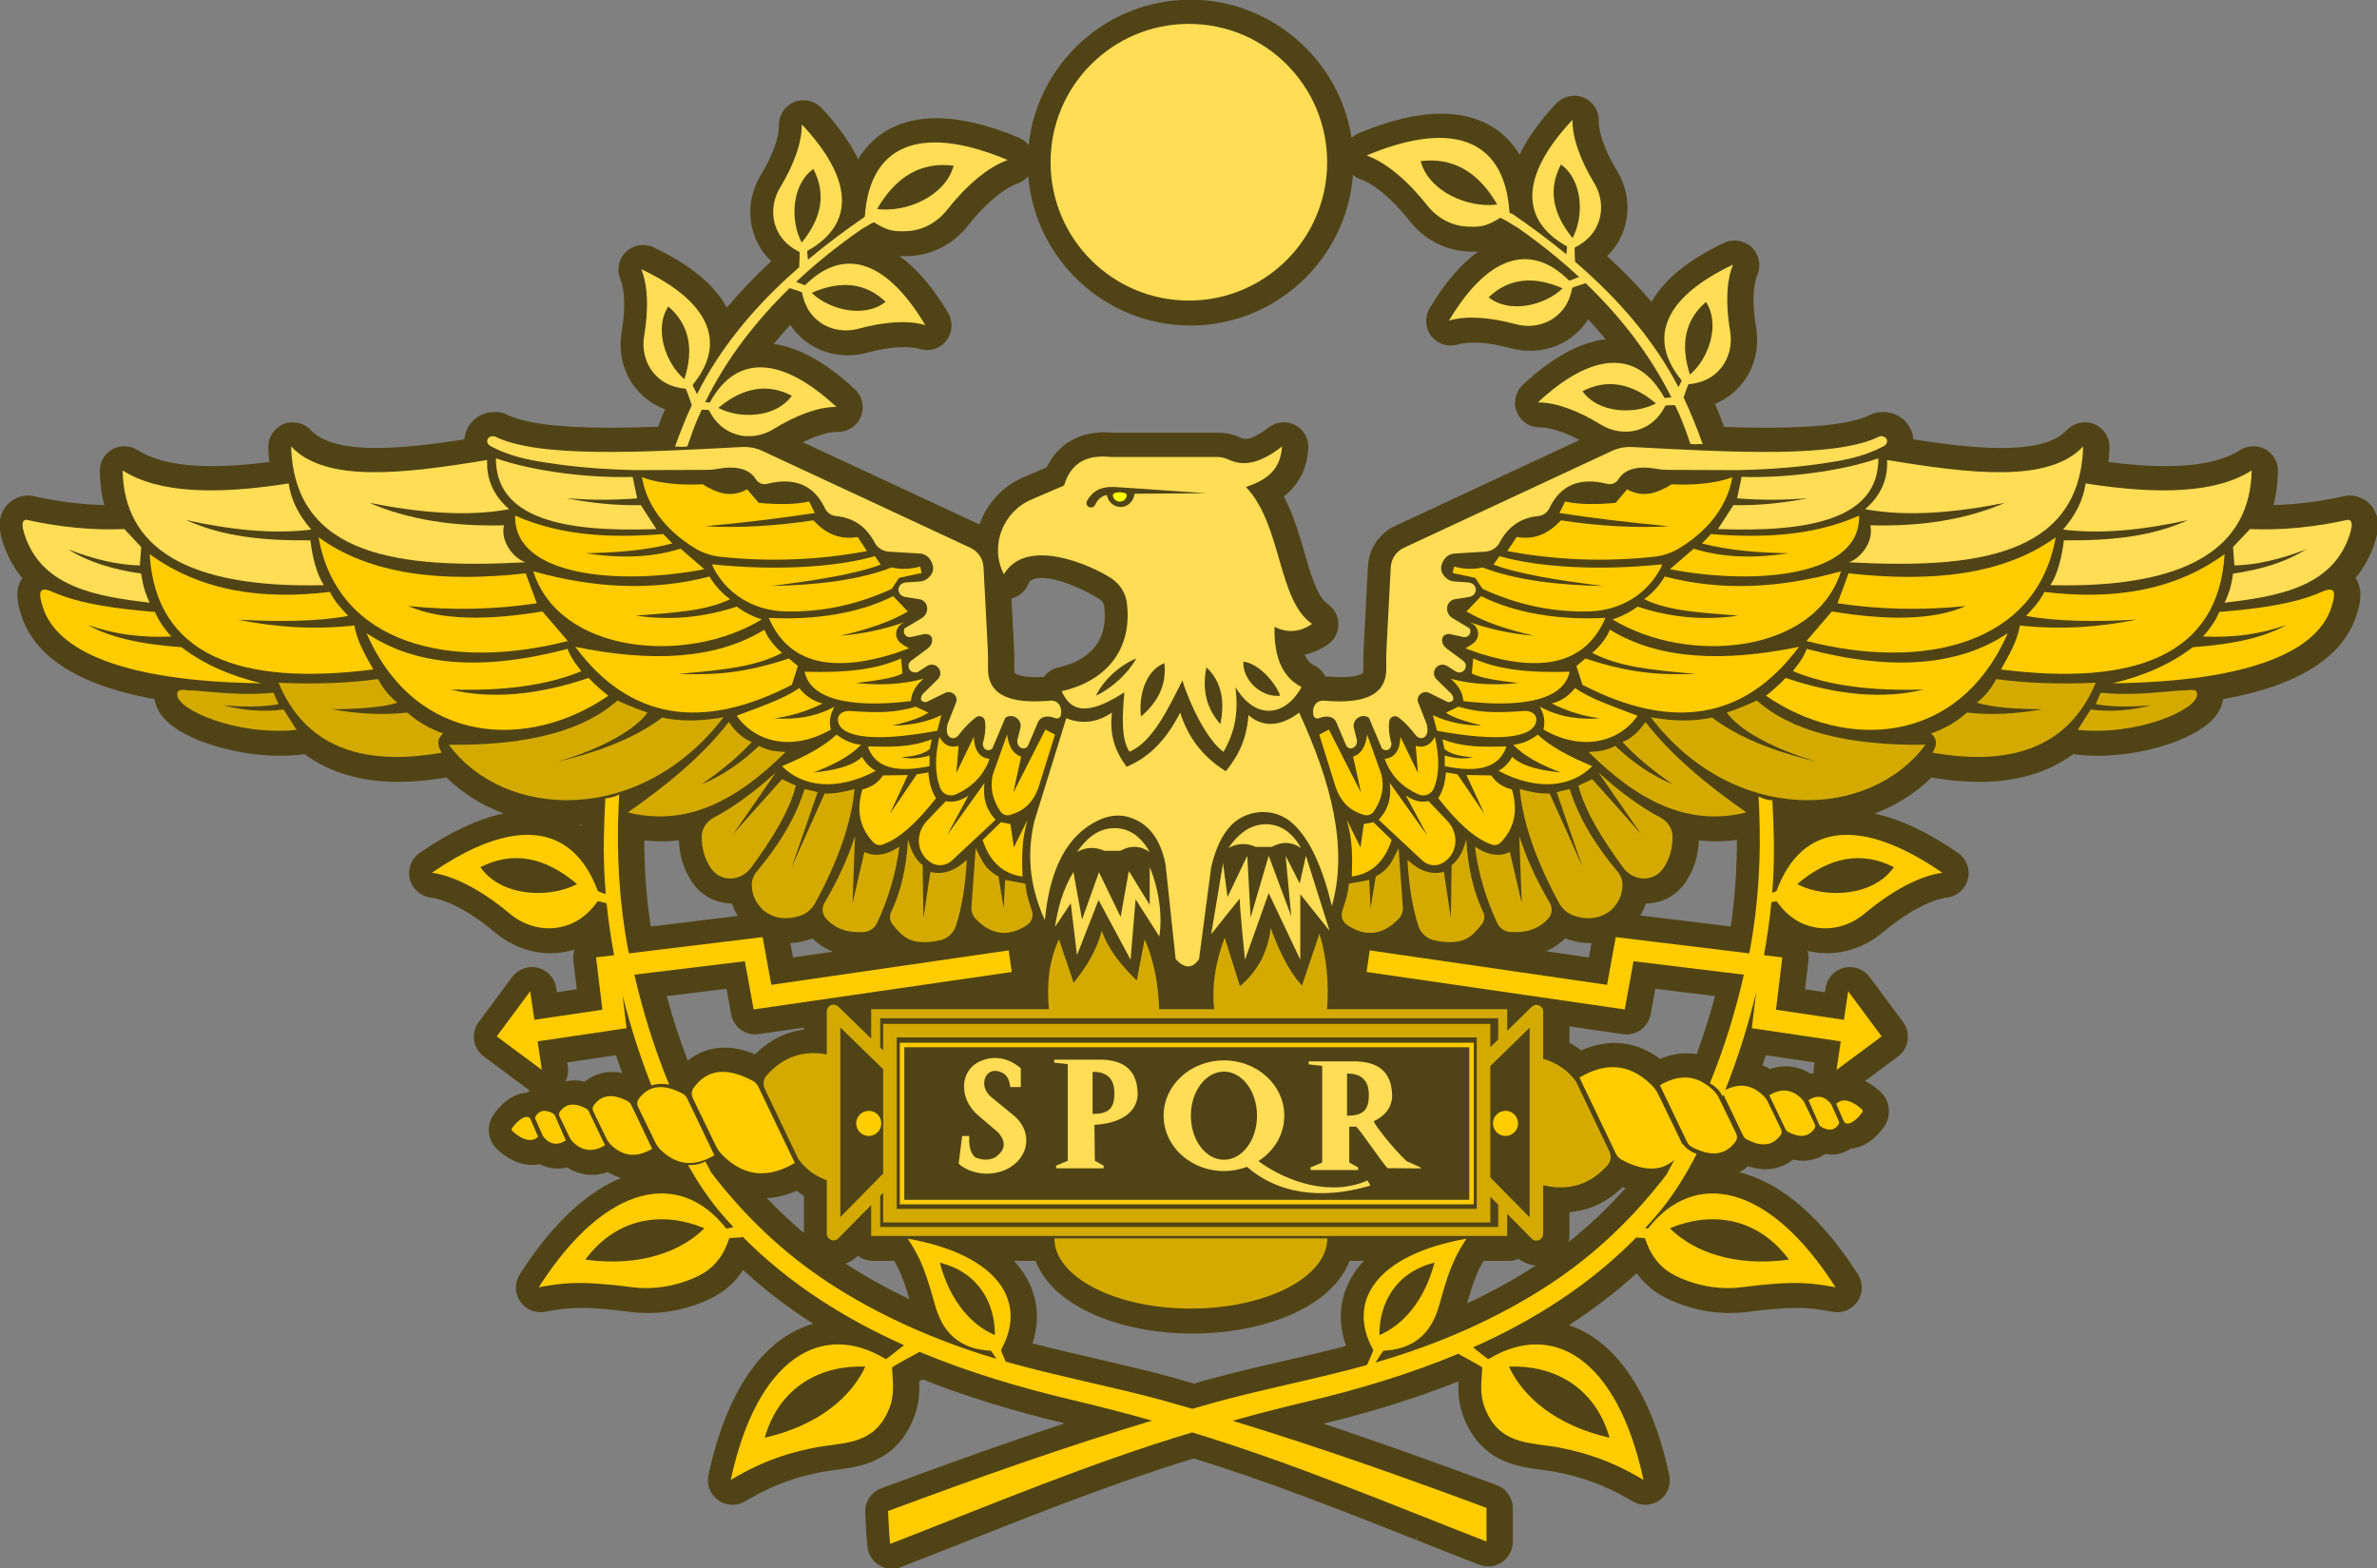 <?xml version="1.0" encoding="UTF-8" standalone="no"?>
<!-- Created with sK1/UniConvertor (http://sk1project.org/) -->

<svg
   fill-rule="evenodd"
   version="1.1"
   id="svg212"
   sodipodi:docname="RomanAquila_AdobeStock_229200876-gold.svg"
   inkscape:version="1.2 (dc2aedaf03, 2022-05-15)"
   width="226.793"
   height="149.61"
   xmlns:inkscape="http://www.inkscape.org/namespaces/inkscape"
   xmlns:sodipodi="http://sodipodi.sourceforge.net/DTD/sodipodi-0.dtd"
   xmlns="http://www.w3.org/2000/svg"
   xmlns:svg="http://www.w3.org/2000/svg">
  <rect width="100%" height="100%" fill="#808080" stroke="none"/>
  <sodipodi:namedview
     id="namedview106"
     pagecolor="#ffffff"
     bordercolor="#666666"
     borderopacity="1.0"
     inkscape:showpageshadow="2"
     inkscape:pageopacity="0.0"
     inkscape:pagecheckerboard="0"
     inkscape:deskcolor="#d1d1d1"
     showgrid="false"
     inkscape:zoom="0.92807765"
     inkscape:cx="201.49176"
     inkscape:cy="-3.2324881"
     inkscape:window-width="3840"
     inkscape:window-height="2097"
     inkscape:window-x="0"
     inkscape:window-y="41"
     inkscape:window-maximized="1"
     inkscape:current-layer="g313" />
  <defs
     id="defs216" />
  <g
     id="g313"
     transform="matrix(0.391,0,0,0.391,55.695,50.814)"
     style="image-rendering:optimizeQuality">
    <path
       style="fill:#504416;stroke:none"
       d="m 436.804,-5.739 c -1.095,-1.8 -2.953,-2.99 -5.099,-3.27 -0.677,-0.08 -1.372,-0.05 -2.045,0.1 -6.052,1.33 -11.73,2.05 -17.311,2.18 0.66,-2.58 1.021,-5.35 1.075,-8.25 0.041,-2.22 -1.14,-4.27 -3.081,-5.35 -1.906,-1.06 -4.346,-0.98 -6.172,0.2 -4.023,2.59 -10.167,3.91 -18.26,3.91 -4.061,0 -8.716,-0.34 -13.85,-1.02 0.126,-1.16 0.208,-2.34 0.243,-3.52 0.071,-2.48 -1.422,-4.79 -3.717,-5.73 -2.263,-0.93 -5.002,-0.33 -6.666,1.46 -2.753,2.94 -8.011,4.38 -16.072,4.38 -6.838,0 -14.932,-1.1 -21.415,-2.11 -0.018,-0.33 -0.059,-0.65 -0.123,-0.95 -0.717,-3.38 -3.714,-5.73 -7.29,-5.73 -0.403,0 -0.812,0.03 -1.217,0.09 -0.632,0.09 -1.242,0.28 -1.815,0.57 -4.259,2.14 -12.542,3.18 -25.324,3.18 -3.096,0 -6.496,-0.06 -10.373,-0.19 -0.761,-2.02 -1.503,-3.88 -2.253,-5.64 2.527,-1.02 4.695,-2.61 6.459,-4.74 3.143,-3.8 4.446,-8.86 3.577,-13.9 -0.936,-5.43 -0.812,-10.15 0.34,-12.93 0.941,-2.28 0.376,-4.94 -1.405,-6.64 -1.765,-1.68 -4.484,-2.13 -6.696,-1.08 -8.702,4.1 -14.663,8.94 -17.747,14.42 -3.216,-3.78 -6.852,-7.53 -10.835,-11.17 1.901,-1.84 3.289,-4.07 4.131,-6.64 1.536,-4.68 0.897,-9.87 -1.751,-14.24 -2.859,-4.71 -4.467,-9.15 -4.414,-12.16 0.043,-2.46 -1.458,-4.74 -3.735,-5.67 -2.252,-0.91 -4.967,-0.32 -6.629,1.44 -4.05,4.3 -7.055,8.5 -8.958,12.53 -3.945,-6.56 -10.525,-10.01 -19.158,-10.01 -5.821,0 -12.583,1.6 -20.095,4.76 -0.658,0.28 -1.254,0.67 -1.764,1.14 -2.935,-19.12 -19.668,-33.72 -39.275,-33.72 -20.475,0 -37.383,15.56 -39.519,35.48 -0.615,-0.78 -1.42,-1.4 -2.362,-1.8 -7.51,-3.16 -14.271,-4.76 -20.094,-4.76 h -10e-4 c -8.633,0 -15.212,3.45 -19.157,10.01 -1.902,-4.03 -4.907,-8.23 -8.958,-12.53 -1.663,-1.76 -4.38,-2.35 -6.629,-1.44 -2.277,0.93 -3.778,3.21 -3.735,5.67 0.054,3.02 -1.555,7.45 -4.413,12.16 -2.65,4.37 -3.289,9.56 -1.753,14.24 0.863,2.63 2.299,4.91 4.276,6.78 -3.98,3.69 -7.608,7.49 -10.812,11.33 -3.034,-5.6 -9.05,-10.55 -17.913,-14.72 -2.212,-1.05 -4.932,-0.6 -6.696,1.08 -1.781,1.7 -2.346,4.36 -1.407,6.63 1.153,2.79 1.277,7.51 0.34,12.94 -0.869,5.03 0.433,10.1 3.573,13.9 1.894,2.28 4.249,3.95 7.011,4.96 -0.58,1.37 -1.147,2.79 -1.718,4.28 -4.379,0.15 -8.133,0.23 -11.456,0.23 -12.78,0 -21.064,-1.04 -25.323,-3.18 -0.571,-0.29 -1.181,-0.48 -1.813,-0.57 -0.407,-0.06 -0.817,-0.09 -1.219,-0.09 -3.575,0 -6.572,2.35 -7.289,5.72 -0.065,0.31 -0.106,0.63 -0.124,0.96 -6.486,1.01 -14.581,2.11 -21.414,2.11 -8.064,0 -13.322,-1.44 -16.074,-4.38 -1.666,-1.79 -4.408,-2.39 -6.667,-1.46 -2.295,0.95 -3.788,3.25 -3.715,5.73 0.034,1.18 0.116,2.36 0.243,3.52 -5.134,0.68 -9.789,1.02 -13.847,1.02 -8.095,0 -14.239,-1.31 -18.262,-3.91 -1.828,-1.18 -4.271,-1.26 -6.173,-0.2 -1.941,1.08 -3.122,3.13 -3.081,5.35 0.054,2.9 0.415,5.67 1.075,8.25 -5.58,-0.13 -11.258,-0.85 -17.312,-2.18 -0.671,-0.15 -1.363,-0.18 -2.045,-0.1 -2.144,0.28 -4.002,1.47 -5.096,3.27 -1.893,3.12 -0.877,6.55 0.252,9.6 1.04,2.69 2.454,5.11 4.21,7.21 -2.112,3.18 -0.925,6.95 -0.279,9 2.313,7.36 8.594,13.03 18.668,16.85 3.981,1.52 8.658,2.76 13.913,3.7 0.196,1.43 0.868,3.29 2.728,5.16 4.915,4.94 16.914,8.66 27.909,8.66 1.702,0 3.396,-0.08 5.037,-0.25 0.287,-0.03 0.577,-0.08 0.865,-0.16 6.125,4.51 13.836,6.79 22.926,6.79 3.641,0 7.584,-0.36 11.726,-1.08 3.884,3.8 8.644,6.79 13.955,8.78 -6.239,1.32 -13.102,4.55 -20.466,9.62 -2.025,1.4 -3.002,3.94 -2.431,6.33 0.57,2.4 2.591,4.23 5.028,4.56 4.288,0.58 10.093,3.72 15.929,8.62 3.829,3.21 8.605,4.98 13.449,4.98 1.077,0 2.157,-0.09 3.211,-0.27 0.89,-0.14 1.758,-0.35 2.604,-0.6 -0.29,0.83 -0.397,1.75 -0.284,2.68 l 0.84,6.98 -4.871,0.72 -0.152,-1.02 c -0.357,-2.41 -2.115,-4.35 -4.477,-4.95 -2.325,-0.58 -4.86,0.34 -6.278,2.25 l -8.166,11.01 c -1.97,2.66 -1.413,6.42 1.243,8.39 l 11.008,8.17 c 0.084,0.07 0.169,0.13 0.256,0.19 -0.271,0.14 -0.535,0.31 -0.793,0.49 -4.543,0.26 -7.596,4.58 -8.174,5.46 -1.223,1.87 -1.417,4.22 -0.518,6.27 0.297,0.68 0.713,1.29 1.236,1.82 0.946,0.96 4.373,4.07 8.715,4.07 0.636,0 1.28,-0.07 1.921,-0.22 1.715,0.92 3.303,1.12 4.362,1.12 0.75,0 1.519,-0.09 2.291,-0.29 2.359,1.49 4.582,1.81 6.063,1.81 1.271,0 2.57,-0.22 3.869,-0.66 1.058,0.63 2.156,1.1 3.285,1.4 -7.202,2.97 -15.847,9.62 -24.748,23.53 -1.282,2.01 -1.259,4.58 0.06,6.56 1.115,1.68 2.982,2.68 4.994,2.68 0.347,0 0.695,-0.03 1.033,-0.09 l 0.435,-0.08 c 2.799,-0.49 5.009,-0.88 8.425,-0.88 3.135,0 7.048,0.32 12.318,1 1.324,0.17 2.683,0.25 4.037,0.25 7.263,0 12.964,-2.35 15.716,-3.76 3.096,-1.58 5.618,-3.84 7.512,-6.72 5.227,4.81 10.842,9.12 17.083,13.11 -12.138,3.41 -21.164,16.39 -25.565,36.91 -0.498,2.33 0.426,4.73 2.354,6.12 1.895,1.37 4.537,1.5 6.552,0.31 4.357,-2.56 9.753,-5.43 18.663,-7.17 1.069,-0.21 2.218,-0.36 3.435,-0.52 5.683,-0.74 13.465,-1.76 17.999,-10.3 2.396,-4.51 2.569,-8.07 2.424,-11.31 l 0.883,-0.48 c 10.24,4.1 21.578,7.61 34.612,10.73 -13.225,4.38 -27.561,9.45 -44.769,15.86 -2.456,0.91 -4.023,3.28 -3.901,5.9 0.399,8.53 0.565,8.96 0.929,9.9 0.579,1.5 1.707,2.68 3.174,3.32 0.766,0.34 1.581,0.51 2.421,0.51 0.748,0 1.48,-0.14 2.173,-0.41 5.058,-1.96 10.207,-4 15.189,-5.97 l 0.105,-0.04 c 18.332,-7.25 37.286,-14.75 56.203,-20.51 18.202,5.61 36.454,12.83 54.108,19.82 l 0.369,-0.93 v 0 l -0.242,0.98 c 5.061,2.01 10.29,4.08 15.426,6.07 1.833,0.72 3.943,0.47 5.562,-0.64 1.634,-1.12 2.611,-2.97 2.611,-4.95 v -8.2 c 0,-2.5 -1.571,-4.76 -3.909,-5.63 -16.205,-6.02 -29.753,-10.83 -42.294,-15 12.333,-3.02 23.138,-6.41 32.939,-10.33 h 0.015 c -0.145,3.24 0.028,6.8 2.426,11.31 4.534,8.54 12.316,9.56 17.998,10.3 1.217,0.16 2.366,0.31 3.436,0.52 8.912,1.74 14.306,4.61 18.663,7.17 2.018,1.19 4.657,1.06 6.552,-0.31 1.929,-1.39 2.852,-3.79 2.353,-6.12 -4.253,-19.83 -12.903,-32.7 -24.492,-36.58 5.969,-3.84 11.52,-8.09 16.539,-12.67 1.824,2.51 4.168,4.51 6.98,5.95 2.752,1.4 8.454,3.76 15.719,3.76 1.354,0 2.712,-0.08 4.036,-0.25 5.269,-0.68 9.184,-1 12.317,-1 3.416,0 5.626,0.39 8.431,0.88 l 0.43,0.08 c 0.339,0.06 0.687,0.09 1.035,0.09 2.012,0 3.879,-1 4.993,-2.68 1.318,-1.98 1.342,-4.55 0.061,-6.56 -10.76,-16.81 -21.145,-22.98 -28.929,-24.9 0.744,-0.41 1.45,-0.9 2.116,-1.48 4.15,1.4 7.976,0.77 10.951,-1.62 2.874,0.67 5.625,0.17 7.892,-1.37 0.554,0.1 1.058,0.15 1.529,0.15 1.704,0 3.337,-0.51 4.74,-1.5 4.547,-0.26 7.599,-4.58 8.176,-5.46 1.233,-1.88 1.422,-4.24 0.506,-6.3 -0.298,-0.67 -0.709,-1.27 -1.224,-1.79 -0.611,-0.62 -2.05,-1.94 -4.036,-2.91 l 8.049,-5.98 c 2.656,-1.97 3.214,-5.73 1.243,-8.39 l -8.166,-11.01 c -1.419,-1.91 -3.978,-2.82 -6.277,-2.25 -2.362,0.6 -4.12,2.54 -4.478,4.94 l -0.151,1.03 -4.871,-0.72 0.84,-6.98 c 0.097,-0.81 0.027,-1.62 -0.196,-2.39 0.499,0.13 1.005,0.23 1.517,0.31 1.053,0.18 2.133,0.27 3.21,0.27 4.843,0 9.619,-1.77 13.449,-4.98 5.835,-4.9 11.641,-8.04 15.93,-8.62 2.436,-0.33 4.457,-2.16 5.028,-4.56 0.571,-2.39 -0.407,-4.93 -2.431,-6.33 -7.323,-5.04 -14.152,-8.26 -20.366,-9.59 5.276,-1.99 10.009,-4.98 13.879,-8.8 4.132,0.71 8.068,1.07 11.705,1.07 9.089,0 16.797,-2.28 22.921,-6.79 0.288,0.08 0.578,0.13 0.867,0.16 1.639,0.17 3.333,0.25 5.036,0.25 10.993,0 22.992,-3.72 27.909,-8.66 1.861,-1.87 2.533,-3.73 2.729,-5.16 5.256,-0.94 9.934,-2.19 13.912,-3.7 10.075,-3.82 16.355,-9.49 18.668,-16.85 0.646,-2.05 1.832,-5.83 -0.279,-9 1.756,-2.1 3.173,-4.53 4.238,-7.29 1.102,-2.97 2.119,-6.39 0.226,-9.52 z M 300.193,130.301 c -0.079,0.52 -0.085,1.05 -0.022,1.57 -0.256,0.05 -0.51,0.1 -0.76,0.16 -2.359,-1.49 -4.583,-1.81 -6.065,-1.81 -1.27,0 -2.566,0.22 -3.86,0.66 -0.611,-0.36 -1.233,-0.68 -1.859,-0.93 0.277,-0.81 0.547,-1.63 0.812,-2.44 l 11.905,1.76 z M -0.592,71.261 c -0.004,0.12 -0.008,0.25 -0.012,0.38 -0.176,-0.12 -0.353,-0.23 -0.533,-0.35 0.179,-0.01 0.36,-0.02 0.545,-0.03 z m -3.276,59.04 -0.152,-1.03 11.887,-1.76 c 0.446,1.34 0.936,2.75 1.5,4.32 -3.407,-0.68 -6.586,0.08 -9.121,2.11 -0.84,-0.19 -1.67,-0.29 -2.475,-0.29 -0.76,0 -1.506,0.09 -2.229,0.26 0.556,-1.09 0.778,-2.34 0.59,-3.61 z M 115.744,32.921 c -1.393,0.32 -2.64,1.14 -3.492,2.29 -0.693,0.04 -1.265,0.06 -1.774,0.06 -4.237,0 -5.234,-0.96 -5.255,-0.98 -0.001,0 -0.154,-0.22 -0.152,-1.01 l 0.003,-0.8 c 0.007,-1.37 0.014,-2.78 -0.064,-4.25 l -0.633,-12.17 c 1.777,-0.43 3.274,-1.66 4.035,-3.35 0.179,-0.4 0.335,-0.68 0.458,-0.87 3.356,-2.57 13.099,1.84 17.003,4.42 0.627,0.42 1.049,1.06 1.129,1.71 1.223,9.98 -5.447,13.64 -11.258,14.95 z m -6.978,150.27 c -0.925,-1.96 -2.192,-3.8 -3.779,-5.5 h 5.284 c 1.785,4.76 5.921,8.91 12.009,12.04 7.122,3.67 16.459,5.69 26.292,5.69 9.833,0 19.169,-2.02 26.29,-5.69 6.088,-3.13 10.224,-7.28 12.011,-12.04 h 3.467 c -1.587,1.7 -2.853,3.54 -3.778,5.5 -2.236,4.74 -2.414,10 -0.533,15.26 -4.944,1.29 -9.971,2.45 -14.845,3.58 -6.26,1.44 -12.734,2.94 -19.111,4.7 -1.037,0.29 -2.071,0.59 -3.101,0.89 l -0.033,0.01 c -1.613,-0.47 -3.228,-0.93 -4.848,-1.38 -6.384,-1.77 -12.858,-3.26 -19.12,-4.71 -5.071,-1.17 -10.305,-2.38 -15.453,-3.73 1.641,-5.05 1.387,-10.08 -0.752,-14.62 z m 145.452,-23.26 c -4.359,4.91 -8.961,9.27 -13.917,13.18 0.159,-0.62 0.242,-1.26 0.242,-1.92 v -5.4 c 4.887,-0.39 9.251,-2.45 12.993,-6.14 0.232,0.1 0.458,0.19 0.682,0.28 z m -19.379,-57.79 c 1.745,-0.76 3.32,-1.81 4.679,-3.14 0.275,0.12 0.537,0.21 0.796,0.3 1.903,0.61 3.739,0.9 5.588,0.86 l -0.635,3.5 z m -15.259,75.55 h 6.188 c 0.827,0 1.642,-0.17 2.394,-0.49 1.193,0.93 2.658,1.5 4.165,1.62 -5.198,3.37 -10.828,6.48 -16.771,9.24 1.704,-6.02 2.829,-8.36 4.024,-10.37 z m 20.963,-53.22 v -4 l 13.046,1.9 c 3.261,0.48 6.195,-1.73 6.765,-4.87 l 1.127,-6.19 14.578,1.77 c -1.303,4.85 -2.81,9.6 -4.487,14.16 -2.947,-0.5 -5.883,-0.09 -8.92,1.18 -3.435,-2.59 -7.166,-3.91 -11.098,-3.91 -2.635,0 -5.38,0.61 -8.169,1.82 -0.903,-0.7 -1.855,-1.32 -2.842,-1.86 z m 17.249,-31.06 c 0.588,-0.94 1.045,-1.91 1.382,-2.92 1.171,0 2.329,-0.18 3.439,-0.53 0.36,-0.11 0.735,-0.24 1.126,-0.41 2.128,-0.89 3.964,-2.46 5.308,-4.53 1.916,-2.95 2.941,-6.29 3.054,-9.95 3.137,0.38 6.072,0.35 9.295,-0.1 -0.001,7.39 -0.496,14.33 -1.51,21.13 z M 51.952,160.591 c 0.605,0.47 1.193,0.89 1.777,1.25 v 9.04 c -3.125,-2.61 -6.157,-5.45 -9.051,-8.49 2.361,-0.12 4.801,-0.73 7.274,-1.8 z m -17.108,-49.28 1.126,6.19 c 0.571,3.14 3.523,5.35 6.766,4.87 l 10.993,-1.6 v 0.48 c -4.464,0.58 -8.474,2.6 -11.944,6.02 -2.625,-1.08 -5.065,-1.61 -7.439,-1.61 -3.323,0 -6.391,1.09 -8.954,3.18 -1.972,-5.12 -3.661,-10.3 -5.14,-15.76 z m -18.49,-15.2 c -1.037,-6.78 -1.557,-13.69 -1.585,-21.03 2.95,0.34 5.596,0.33 8.457,-0.01 0.114,3.66 1.14,7 3.055,9.95 1.346,2.07 3.177,3.64 5.299,4.53 0.377,0.16 0.76,0.3 1.138,0.42 1.108,0.34 2.263,0.52 3.434,0.52 0.35,1.05 0.831,2.06 1.453,3.03 z m 34.067,4.04 c 1.495,-0.07 3.036,-0.36 4.59,-0.85 0.258,-0.09 0.52,-0.18 0.798,-0.3 1.423,1.4 3.079,2.49 4.918,3.25 l -9.669,1.41 z m 16.413,76.34 0.051,-0.05 c 1.044,0.81 2.338,1.25 3.675,1.25 h 5.186 c 1.094,1.85 2.184,4.08 3.729,9.34 -5.513,-2.62 -10.75,-5.53 -15.602,-8.68 1.11,-0.38 2.131,-1.02 2.961,-1.86 z M 148.084,-50.529 c 20.843,0 38.061,-16.23 39.624,-36.72 0.517,0.42 1.104,0.75 1.739,0.98 3.549,1.25 7.967,5 12.122,10.26 3.539,4.49 8.721,7.2 14.218,7.42 1.031,0.04 1.744,0.05 2.453,0.03 -4.171,2.99 -8.135,7.63 -11.839,13.85 -1.257,2.12 -1.082,4.84 0.435,6.77 1.145,1.46 2.866,2.3 4.723,2.3 0.592,0 1.178,-0.09 1.748,-0.26 2.791,-0.85 7.665,-0.53 12.907,0.91 1.537,0.42 3.12,0.63 4.706,0.63 3.434,0 6.708,-0.99 9.469,-2.85 1.923,-1.31 3.499,-2.93 4.7,-4.85 1.484,1.6 2.911,3.22 4.263,4.86 -6.3,0.78 -13.083,4.51 -20.196,11.12 -1.801,1.68 -2.399,4.34 -1.488,6.62 0.915,2.29 3.103,3.78 5.572,3.78 h 0.139 c 2.445,0 5.875,1.11 9.595,3.1 l -44.973,20.94 c -3.877,1.81 -6.423,5.58 -6.644,9.85 l -1.042,20.02 c -0.077,1.47 -0.07,2.87 -0.063,4.23 l 0.004,0.82 c 0.002,0.78 -0.151,1.01 -0.163,1.02 -0.039,0.04 -1.009,0.97 -5.244,0.97 -0.987,0 -2.087,-0.06 -3.271,-0.16 -0.211,-0.02 -0.424,-0.03 -0.638,-0.03 -0.575,-1.15 -1.495,-2.09 -2.646,-2.67 -0.544,-0.27 -1.59,-0.8 -2.371,-2.63 1.94,-0.41 3.829,-1.24 5.63,-2.47 1.641,-1.13 2.614,-2.99 2.606,-4.98 -0.007,-1.99 -0.996,-3.84 -2.646,-4.95 -2.519,-1.7 -4.189,-7.47 -5.663,-12.56 -1.264,-4.36 -2.686,-9.27 -5.01,-13.66 3.671,-2.85 5.679,-6.79 5.972,-11.74 0.139,-2.35 -1.117,-4.58 -3.198,-5.67 -2.036,-1.07 -4.667,-0.83 -6.479,0.58 -3.129,2.43 -4.855,2.8 -5.605,2.8 -0.421,0 -0.831,-0.11 -1.371,-0.36 -1.623,-0.76 -3.411,-1.14 -5.316,-1.14 h -25.516 c -0.77,-0.07 -1.527,-0.1 -2.251,-0.1 -6.459,0 -11.457,3.03 -14.117,8.54 l -5.641,2.42 c -4.905,2.1 -8.777,6.17 -10.623,11.18 -0.041,0.11 -0.081,0.23 -0.119,0.34 l -43.112,-20.07 c 3.299,-1.64 6.264,-2.52 8.483,-2.52 h 0.139 c 2.47,0 4.657,-1.48 5.572,-3.78 0.911,-2.28 0.313,-4.94 -1.488,-6.62 -6.962,-6.47 -13.611,-10.18 -19.797,-11.06 1.277,-1.57 2.624,-3.13 4.026,-4.66 1.179,1.8 2.701,3.34 4.539,4.59 2.762,1.86 6.036,2.85 9.468,2.85 1.587,0 3.171,-0.21 4.707,-0.63 5.245,-1.44 10.121,-1.76 12.907,-0.91 0.568,0.17 1.156,0.26 1.748,0.26 1.856,0 3.577,-0.84 4.722,-2.3 1.518,-1.93 1.693,-4.65 0.435,-6.77 -3.703,-6.22 -7.668,-10.86 -11.842,-13.85 0.741,0.02 1.526,0.01 2.457,-0.03 5.497,-0.22 10.68,-2.93 14.219,-7.42 4.153,-5.26 8.571,-9.01 12.12,-10.26 1.029,-0.37 1.918,-1 2.593,-1.81 1.684,20.38 18.807,36.45 39.612,36.45 z"
       id="path4" />
    <g
       id="g206"
       transform="translate(-158.81,-1183.479)">
      <path
         style="fill:#ffdd55;stroke:none"
         d="m 276.559,1228.78 -7.844,25.31 c -2.086,9.31 -0.53,16.98 2.615,23.94 1.154,-11.98 5.086,-20.87 13.641,-24.61 2.144,-0.93 4.531,-1.2 6.776,-0.55 4.938,1.44 7.82,5.45 9.029,11.54 l 2.476,23.12 c 2.031,2.21 3.955,2.56 5.711,0 l 2.958,-22.43 c 0.856,-3.62 2.096,-6.86 4.114,-9.37 3.964,-4.93 11.315,-5.49 15.931,-1.16 4.208,3.94 7.211,10.95 9.401,20.02 4.023,-14.17 -0.155,-30.25 -7.981,-47.19 -4.817,3.71 -9.265,3.42 -12.352,0.59 -0.452,5.38 -1.981,9.3 -5.536,13.72 -5.84,-3.63 -9.315,-8.53 -11.145,-14.31 -3.94,7.72 -8.411,11.22 -13.072,13.21 -2.749,-3.7 -4.242,-7.67 -3.576,-13.21 -3.283,2.19 -6.9,3.04 -11.146,1.38 z"
         id="path6" />
      <path
         style="fill:#ffdd55;stroke:none"
         d="m 285.846,1261.11 h 3.922 c 2.974,-1.6 5.178,-0.99 7.155,0.28 -0.844,-1.51 -1.869,-2.82 -3.144,-3.87 -3.189,-2.62 -7.693,-2.54 -10.979,-0.04 -1.453,1.1 -2.601,2.46 -3.627,3.91 2.205,-1.2 4.429,-1.28 6.673,-0.28 z"
         id="path8" />
      <path
         style="fill:#ffdd55;stroke:none"
         d="m 326.706,1260.16 c 2.973,-1.61 5.177,-0.99 7.155,0.27 -0.844,-1.5 -1.87,-2.82 -3.144,-3.86 -3.19,-2.62 -7.694,-2.54 -10.979,-0.04 -1.453,1.1 -2.6,2.45 -3.627,3.9 2.204,-1.2 4.428,-1.27 6.673,-0.27 z"
         id="path10" />
      <path
         style="fill:#ffdd55;stroke:none"
         d="m 273.806,1279.69 3.853,-5.78 1.514,12.66 5.26,-13.45 7.812,14.55 1.238,-14.73 5.779,9.08 c 0.772,-4.86 0,-11.28 -2.339,-16.92 v 9.22 l -5.091,-8.26 -2.014,11.19 -5.279,-10.91 -4.128,11.56 -2.112,-11.61 c -2.699,4.49 -3.807,8.94 -4.493,13.4 z"
         id="path12" />
      <path
         style="fill:#ffdd55;stroke:none"
         d="m 320.177,1287.67 5.779,-16.24 7.704,16.24 v -15.96 l 7.157,8.94 -5.779,-18.31 -1.515,6.75 -3.439,-6.75 1.375,14.73 -5.503,-14.73 -4.404,15.01 -0.825,-15.01 -4.816,10.05 -1.101,-8.25 -2.889,17.33 c 0,0 7.293,-9.21 7.017,-8.66 -0.275,0.55 1.239,14.86 1.239,14.86 z"
         id="path14" />
      <path
         style="fill:#d4aa00;stroke:none"
         d="m 340.202,1299.77 c 0.451,-6.4 -0.062,-12.58 -1.863,-18.43 l -4.265,12.66 c -2.95,-3.18 -5.446,-8.05 -7.636,-14.04 -0.693,6.09 -3.365,10.68 -7.5,14.17 l -3.715,-11.83 c -2.338,6.12 -3.176,11.94 -2.592,17.47 h -13.406 c -0.198,-6.06 -1.22,-11.81 -3.54,-17.06 l -1.927,10.05 c -3.345,-3.27 -6.77,-7.15 -8.531,-12.11 -1.395,5.04 -3.921,9.04 -6.88,12.66 l -3.577,-10.6 c -2.438,5.25 -3.028,11 -2.442,17.06 h -43.377 v 7.17 l -8.028,-7.82 c -0.475,-0.46 -1.183,-0.6 -1.794,-0.34 -0.611,0.26 -1.01,0.86 -1.01,1.52 v 10.48 c -5.777,-1.07 -10.664,0.63 -14.653,5.1 -0.818,0.92 -0.99,2.25 -0.46,3.36 l 8.149,17.04 c 1.754,2.5 4.126,4.17 6.964,5.23 v 13.01 c 0,0.66 0.405,1.27 1.025,1.52 0.203,0.09 0.416,0.13 0.625,0.13 0.434,0 0.862,-0.17 1.179,-0.5 l 8.003,-8.12 v 7.54 h 155.207 v -5.39 l 5.948,6.04 c 0.316,0.32 0.743,0.49 1.177,0.49 0.211,0 0.422,-0.04 0.625,-0.12 0.62,-0.26 1.025,-0.86 1.025,-1.53 v -11.86 c 6.241,1.48 11.478,-0.15 15.707,-4.88 0.818,-0.92 0.99,-2.25 0.461,-3.36 l -8.149,-17.05 c -1.968,-2.79 -4.707,-4.57 -8.019,-5.58 v -11.48 c 0,-0.67 -0.397,-1.27 -1.009,-1.52 -0.614,-0.27 -1.319,-0.13 -1.793,0.33 l -5.973,5.83 v -5.24 z m -109.05,2.21 h 150.805 v 5.17 l -1.926,1.88 v -5.68 h -148.15 v 6.45 l -0.729,-0.71 z m 145.576,4.67 v 41.83 H 235.184 v -41.83 z m -155.306,43.84 v -46.27 l 10.459,10.19 v 25.46 z m 160.535,2.4 H 231.152 v -7.58 l 0.729,-0.74 v 7.22 h 148.15 v -6.28 l 1.926,1.96 z m 7.674,-48.61 v 46.27 l -9.6,-9.74 v -27.17 z"
         id="path16" />
      <path
         style="fill:#ffcc00;stroke:none"
         d="M 375.995,1307.94 H 235.934 v 39.44 h 140.061 z m -1.1,38.34 h -137.86 v -37.24 h 137.86 z"
         id="path18" />
      <path
         style="fill:#ffdd55;stroke:none"
         d="m 265.145,1336.34 c 1.317,-1.66 1.87,-3.52 1.582,-5.58 -0.276,-1.99 -1.41,-3.77 -2.964,-5.04 l -5.511,-4.52 c -0.902,-0.74 -1.57,-1.78 -1.692,-2.94 -0.248,-2.38 1.5,-4.1 3.854,-3.21 1.759,0.56 2.264,2.03 2.477,3.71 h 2.567 v -4.58 c -2.856,-2.45 -6.337,-3.25 -9.813,-1.76 -0.887,0.38 -1.709,0.93 -2.348,1.65 -1.282,1.46 -1.808,3.2 -1.656,5.21 0.186,2.49 1.509,4.75 3.4,6.37 l 4.915,4.21 c 1.967,2.27 1.83,4.3 -0.78,6.06 -1.345,0.69 -2.92,0.77 -4.815,0 -1.208,-1.01 -1.611,-2.84 -1.468,-5.23 h -1.744 l -0.847,6.77 c 1.764,1.67 4.864,2.56 7.48,2.42 2.837,-0.17 5.598,-1.31 7.363,-3.54 z"
         id="path20" />
      <path
         style="fill:#ffdd55;stroke:none"
         d="m 276.925,1336.74 -2.843,1.2 v 0.64 h 11.602 v -0.64 l -2.153,-1.2 -0.092,-8.76 c 5.832,-0.32 10.274,-2.66 10.548,-7.29 0,-5.96 -3.267,-8.55 -9.081,-8.62 h -11.283 v 0.73 l 3.302,0.37 z m 6.055,-21.69 c 3.913,-0.08 5.322,2.15 5.32,5.14 0.062,3.98 -1.65,5.13 -5.32,5.13 z"
         id="path22" />
      <path
         style="fill:#ffdd55;stroke:none"
         d="m 339.014,1337.17 -2.844,1.19 v 0.64 h 11.601 v -0.64 l -2.153,-1.19 v -8.76 c 0.576,-0.03 1.045,0.07 1.59,0 0.559,-0.08 7.349,10.28 7.872,10.17 0.342,-0.08 7.84,0.09 8.164,0 0.212,-0.06 -3.669,-1.75 -3.669,-1.75 -3.57,-3.35 -8.328,-9.6 -7.958,-9.76 2.601,-1.19 4.292,-3.15 4.458,-5.96 0,-5.96 -3.267,-8.55 -9.081,-8.62 h -11.283 v 0.74 l 3.303,0.36 z m 6.054,-21.69 c 3.912,-0.09 5.322,2.15 5.32,5.13 0.063,3.99 -1.651,5.14 -5.32,5.14 z"
         id="path24" />
      <path
         style="fill:#ffdd55;stroke:none"
         d="m 308.912,1338.03 c 1.864,0.78 3.937,1.22 6.123,1.22 1.989,0 3.888,-0.37 5.62,-1.02 7.318,6.41 17.875,8.21 30.114,4.57 l -0.714,-1.26 c -8.805,3.95 -19.465,0.52 -26.62,-4.71 3.822,-2.43 6.322,-6.49 6.322,-11.08 0,-7.46 -6.592,-13.5 -14.722,-13.5 -8.132,0 -14.723,6.04 -14.723,13.5 0,5.45 3.525,10.15 8.6,12.28 z m 6.123,-23.04 c 4.457,0 8.071,4.82 8.071,10.76 0,5.94 -3.614,10.75 -8.071,10.75 -4.459,0 -8.074,-4.81 -8.074,-10.75 0,-5.94 3.615,-10.76 8.074,-10.76 z"
         id="path26" />
      <path
         style="fill:#ffdd55;stroke:none"
         d="m 306.474,1126.86 c 18.637,0 33.746,-15.11 33.746,-33.76 0,-18.64 -15.109,-33.75 -33.746,-33.75 -18.638,0 -33.747,15.11 -33.747,33.75 0,18.65 15.109,33.76 33.747,33.76 z"
         id="path28" />
      <path
         style="fill:#ffdd55;stroke:none"
         d="m 136.349,1162.52 c 3.836,2.04 8.361,3.16 13.208,3.86 6.871,1.11 14.228,1.68 21.947,1.85 l 16.977,-0.06 c 0.947,0 1.897,-0.06 2.831,-0.23 4.528,-0.81 7.846,-0.15 9.512,2.54 0.569,0.91 1.655,1.36 2.703,1.1 6.572,-1.65 11.381,0.15 14.136,5.94 0.513,1.09 1.537,1.81 2.73,1.92 4.279,0.41 7.394,2.62 9.431,6.5 0.686,1.3 2.056,2.11 3.527,2.19 l 7.441,0.45 c 1.032,0.06 1.993,0.6 2.557,1.47 1.244,1.91 0.853,3.43 -0.707,4.68 -0.507,0.4 -1.142,0.63 -1.791,0.67 l -3.423,0.23 c -0.811,0.06 -1.574,0.58 -1.764,1.37 -0.025,0.11 -0.042,0.22 -0.049,0.33 -0.059,0.91 0.69,1.69 1.596,1.84 l 3.366,0.54 c 0.618,0.03 1.195,0.37 1.593,0.9 0.892,1.22 0.419,2.96 -0.873,3.73 l -4.16,2.49 c -0.649,1.06 0.287,2.38 1.503,2.12 l 3.451,-0.75 c 1.171,0.05 1.72,0.56 1.746,1.45 0.024,0.83 -0.415,1.6 -1.078,2.09 l -4.023,2.98 c -0.372,0.27 -0.642,0.69 -0.677,1.15 v 0.02 c -0.093,1.32 1.351,2.18 2.459,1.47 l 2.079,-1.33 c 1.497,-0.96 3.432,0.26 3.208,2.03 l -0.006,0.04 c -0.061,0.45 -0.298,0.87 -0.624,1.19 l -3.703,3.64 c -0.813,1.39 -0.227,1.84 0.894,1.92 l 4.636,-2.26 c 1.391,-0.68 2.98,0.45 2.794,1.99 l -2.2,5.64 c -0.38,1.61 -0.176,2.64 0.542,3.16 0.653,0.48 1.581,0.23 2.074,-0.41 1.334,-1.73 2.743,-3.24 4.27,-4.41 0.86,-0.65 2.116,-0.15 2.248,0.93 0.221,1.81 -0.007,3.64 -0.535,5.48 0.037,1.69 1.581,2 2.346,1.14 l 3.136,-7.42 c 0.013,-0.03 0.037,-0.06 0.068,-0.08 1.836,-1.16 4.145,0.52 3.605,2.62 l -0.694,2.71 c -0.412,1.92 1.79,3.03 2.619,1.42 l 2.336,-5.52 c 0.21,-0.5 0.561,-0.95 1.046,-1.18 0.92,-0.44 2.007,-0.38 3.229,0.09 0.549,0.22 1.192,-0.07 1.328,-0.64 0.227,-0.95 0.129,-1.82 -0.333,-2.58 -0.455,-0.76 -1.349,-1.12 -2.224,-1.05 -9.064,0.79 -15.213,-0.9 -15.196,-7.82 0.005,-1.57 0.031,-3.15 -0.052,-4.73 l -1.042,-20.01 c -0.106,-2.05 -1.332,-3.86 -3.183,-4.73 l -50.751,-23.63 c -1.562,-0.73 -3.277,-1.06 -4.995,-0.97 -24.802,1.31 -49.8,2.71 -60.402,-2.61 -1.858,-0.28 -2.545,1.72 -0.687,2.54 z"
         id="path30" />
      <path
         style="fill:#ffcc00;stroke:none"
         d="m 262.111,1232.77 -3.439,9.63 c -0.8,3.27 -0.096,6.3 1.841,9.12 0.516,0.75 1.461,1.11 2.335,0.85 2.958,-0.86 5.508,-2.62 6.968,-6.81 l 3.99,-12.79 -2.339,-1.24 -7.747,15.22 c -0.014,0.03 -0.057,0.01 -0.049,-0.02 l 1.88,-8.6 c -1.827,-0.53 -3.013,-2.25 -3.44,-5.36 z"
         id="path32" />
      <path
         style="fill:#ffcc00;stroke:none"
         d="m 245.6,1233.32 c -1.076,4.67 -1.187,8.92 0.229,12.53 0.588,1.49 2.344,2.16 3.807,1.5 3.775,-1.71 6.682,-4.41 8.209,-8.67 -2.591,-0.26 -3.703,-2.25 -3.852,-5.36 l -4.266,8.8 0.551,-6.6 c -2.181,0.59 -3.66,-0.31 -4.678,-2.2 z"
         id="path34" />
      <path
         style="fill:#ffcc00;stroke:none"
         d="m 256.607,1244.55 -9.173,12.84 5.275,-9.79 c -2.339,1.63 -4.073,1.67 -5.551,1.4 l -4.579,4.79 c -2.102,2.2 -2.67,5.59 -1.065,8.18 0.552,0.88 1.272,1.58 2.155,2.1 1.599,0.94 3.632,0.68 4.986,-0.58 l 10.658,-9.95 c -2.419,-2.55 -3.142,-5.6 -2.706,-8.99 z"
         id="path36" />
      <path
         style="fill:#d4aa00;stroke:none"
         d="m 236.27,1281.41 c 1.079,1 2.451,1.67 3.912,1.87 1.879,0.25 3.789,0.12 5.729,-0.37 1.717,-0.43 3.124,-1.7 3.685,-3.38 1.51,-4.54 2.352,-10.03 2.7,-16.22 -2.768,2.61 -5.711,3.78 -8.898,2.94 l -1.696,11.28 -0.184,-12.89 c -1.953,-1.61 -2.868,-3.66 -3.578,-6.28 -0.378,6.64 -1.69,12.62 -4.145,17.76 -0.446,0.93 -0.311,2.04 0.311,2.87 0.717,0.94 1.439,1.74 2.164,2.42 z"
         id="path38" />
      <path
         style="fill:#ffcc00;stroke:none"
         d="m 262.936,1254.59 -2.339,-0.45 -4.448,4.34 c 1.762,5.42 5.067,8.28 9.723,8.91 -0.121,-4.59 -0.275,-8.62 1.238,-13.85 l -3.347,6.74 z"
         id="path40" />
      <path
         style="fill:#d4aa00;stroke:none"
         d="m 267.044,1279.18 c 1.083,-0.75 1.57,-2.12 1.158,-3.37 -0.713,-2.17 -1.455,-4.27 -1.596,-6.67 l -4.976,-0.92 -0.345,6.88 -1.256,-7.71 c -3.513,-1.97 -3.88,-3.71 -5.578,-6.92 l -1.034,14.37 c -0.075,1.03 0.259,2.06 0.962,2.81 3.889,4.17 8.341,4.53 12.665,1.53 z"
         id="path42" />
      <path
         style="fill:#d4aa00;stroke:none"
         d="m 227.175,1280.93 c 1.39,-0.09 2.612,-0.91 3.202,-2.17 2.689,-5.74 4.657,-12.15 5.453,-18.66 -2.778,1.91 -5.869,2.65 -8.53,1.29 l -2.89,12.47 0.597,-16.33 c -1.782,5.54 -4.304,10.95 -7.437,16.26 -0.714,1.21 -0.614,2.76 0.318,3.81 2.225,2.52 5.34,3.6 9.287,3.33 z"
         id="path44" />
      <path
         style="fill:#ffcc00;stroke:none"
         d="m 231.72,1259.6 c 4.394,-1.53 8.738,-5.81 13.059,-11.33 -1.114,-1.69 -1.693,-3.82 -1.864,-6.28 l -2.82,0.45 -6.562,9.63 4.362,-9.44 -6.055,0.09 c -1.156,1.75 -2.845,2.89 -5.045,3.44 -1.528,5.16 -0.617,9.46 2.726,12.91 0.571,0.59 1.427,0.8 2.199,0.53 z"
         id="path46" />
      <path
         style="fill:#ffdd55;stroke:none"
         d="m 144.65,1190.71 c -2.594,-0.69 -6.27,-4.81 -5.304,-9.02 -12.26,0.34 -23.292,-1.35 -32.855,-5.48 12.367,2.45 23.983,3.43 34.122,1.55 -3.803,-3.28 -5.594,-7.28 -5.361,-12 -20.132,3.31 -39.411,5.72 -47.842,-3.31 0.788,26.95 26.59,29.92 57.24,28.26 z"
         id="path48" />
      <path
         style="fill:#ffdd55;stroke:none"
         d="m 171.848,1175.11 -1.101,-5.23 c -9.906,0.35 -23.941,-1.23 -33.366,-4.54 -0.047,14.75 16.503,18.1 39.145,17.27 l -3.783,-5.84 c -6.012,0.14 -12.059,-0.51 -18.129,-1.66 5.297,0.39 10.883,0.53 17.234,0 z"
         id="path50" />
      <path
         style="fill:#ffcc00;stroke:none"
         d="m 213.814,1175.87 c -3.328,0.78 -7.557,0.79 -12.314,0.34 l -2.821,-3.3 c -3.78,2.15 -7.357,0.99 -10.87,-1.24 -4.266,0.28 -10.595,-0.07 -14.791,-1.72 1.08,6.45 5.242,12.59 12.824,17.27 1.928,1.19 4.106,1.92 6.362,2.16 12.259,1.3 24.153,0.77 35.714,-1.4 l -2.27,-3.44 c -4.571,0.8 -7.972,-0.99 -10.802,-4.06 -9.214,1.39 -18.044,1.92 -26.417,1.44 9.153,-0.84 18.104,-1.89 26.762,-3.23 z"
         id="path52" />
      <path
         style="fill:#ffcc00;stroke:none"
         d="m 229.844,1189.22 c -9.768,2.82 -24.836,3.57 -39.703,1.99 0.313,0.99 0.685,1.59 1.471,2.78 3.552,5.39 9.645,8.49 16.088,8.7 9.346,0.29 18.055,-1.71 26.273,-5.49 l 1.789,-2.69 5.503,-1.17 -0.344,-1.58 c -2.389,0.64 -4.71,0.75 -6.948,0.21 -8.196,3.15 -18.384,4.31 -29.515,4.54 10.968,-1.37 20.827,-2.94 26.832,-5.23 z"
         id="path54" />
      <path
         style="fill:#ffcc00;stroke:none"
         d="m 234.317,1198.99 c -8.239,4.12 -18.925,5.89 -30.341,5.29 4.899,11.43 15.757,13.35 30.754,8.67 l 3.44,-1.24 c -0.754,-0.44 -1.468,-0.82 -2.082,-1.34 -1.572,-1.32 -1.311,-3.73 0.471,-4.75 0.182,-0.1 0.374,-0.21 0.578,-0.3 -5.125,1.78 -10.349,2.9 -15.685,3.3 6.597,-1.49 12.228,-3.39 16.443,-5.91 z"
         id="path56" />
      <path
         style="fill:#ffcc00;stroke:none"
         d="m 236.243,1214.19 c -6.26,2.75 -13.416,3.51 -23.53,3.23 1.652,7.71 13.779,8.64 25.938,7.16 0.143,-1.98 1.146,-3.8 3.096,-5.44 -5.313,1.42 -10.84,1.63 -16.512,1.04 4.56,-0.56 9.103,-1.12 11.352,-2.34 z"
         id="path58" />
      <path
         style="fill:#ffcc00;stroke:none"
         d="m 239.821,1225.95 c -4.958,1.45 -8.634,1.5 -14.501,1.15 -1.357,-0.09 -3.249,-0.46 -4.247,1.06 -0.643,0.97 -1.754,8.41 24.01,3.66 l 0.998,-3.8 c -3.756,1.77 -7.757,2.53 -11.936,2.54 3.55,-0.88 6.855,-1.84 8.77,-3.16 z"
         id="path60" />
      <path
         style="fill:#ffcc00;stroke:none"
         d="m 243.742,1233.92 c -5.572,2.08 -10.033,1.81 -15.617,1.74 1.887,5.52 7.51,6.37 15.067,4.8 v -2.6 c -2.675,0.81 -4.939,0.9 -6.88,0.41 2.891,-0.19 5.425,-0.67 6.948,-2 z"
         id="path62" />
      <path
         style="fill:#ffcc00;stroke:none"
         d="m 230.102,1241.59 c -0.765,-0.31 -2.397,-1.56 -3.353,-3.39 -2.577,2.37 -6.935,3.3 -11.834,3.79 4.621,-1.79 8.827,-3.83 11.55,-6.75 -2.068,-0.21 -3.951,-0.96 -5.977,-2.47 -3.195,3.03 -7.97,5.46 -13.277,7.69 4.837,4.97 13.196,6.28 22.891,1.13 z"
         id="path64" />
      <path
         style="fill:#d4aa00;stroke:none"
         d="m 211.573,1276.98 c 1.584,-0.51 2.913,-1.64 3.709,-3.1 5.422,-9.94 8.817,-19.28 9.61,-27.84 -2.597,0.74 -5.055,1.17 -7.293,1.1 0,0 -6.897,15.26 -8.084,18.02 1.034,-2.78 6.364,-18.36 6.364,-18.36 -1.207,-0.29 -2.229,-0.53 -3.166,-0.76 -1.877,5.96 -5.289,12.49 -11.699,20.15 -0.748,0.89 -1.195,2.02 -1.191,3.18 0.01,3.02 1.344,4.7 2.641,6.12 2.608,2.16 5.66,2.59 9.109,1.49 z"
         id="path66" />
      <path
         style="fill:#d4aa00;stroke:none"
         d="m 192.296,1267.41 c 0.192,0.08 0.387,0.16 0.585,0.22 2.525,0.78 5.258,-0.32 6.815,-2.45 4.942,-6.79 9.224,-13.51 10.886,-19.96 l -3.371,-1.58 c 0,0 -10.977,12.24 -11.965,13.45 0.923,-1.28 10.45,-15.1 10.45,-15.1 -5.053,4.59 -10.117,8.36 -15.191,11.05 -1.712,0.91 -2.879,2.64 -2.899,4.57 -0.028,2.8 0.658,5.32 2.097,7.54 0.636,0.98 1.515,1.81 2.593,2.26 z"
         id="path68" />
      <path
         style="fill:#ffcc00;stroke:none"
         d="m 219.113,1231.53 c -0.474,-1.76 -0.243,-3.61 0.893,-5.58 -5.031,2.69 -9.942,3.19 -14.714,2.83 3.517,-0.44 7.327,-1.41 11.81,-3.61 -2.442,-0.6 -4.265,-1.94 -5.695,-3.76 -3.875,2.66 -9.165,4.43 -15.274,6.75 4.541,6.5 13.594,8.78 22.98,3.37 z"
         id="path70" />
      <path
         style="fill:#d4aa00;stroke:none"
         d="m 208.07,1237.02 c -3.282,-0.22 -4.218,-0.41 -6.501,-1.5 -4.1,3.91 -8.672,7.15 -13.964,9.35 4.628,-3.22 8.847,-6.6 12.218,-10.31 -1.996,-0.74 -3.871,-2.35 -5.615,-4.89 -6.121,7.97 -14.763,15.2 -24.63,22.08 14.421,3.56 26.636,-2.95 38.492,-14.73 z"
         id="path72" />
      <path
         style="fill:#ffcc00;stroke:none"
         d="m 209.596,1220.61 1.467,-4.59 -2.201,-1.83 c -11.009,3.67 -18.313,4.06 -26.969,3.76 11.562,-0.98 18.942,-1.83 25.318,-5.14 -1.229,-0.96 -3.468,-3.36 -4.311,-5.65 -11.971,7.37 -27.819,7.95 -46.142,4.19 13.304,17.89 31.043,20.54 52.838,9.26 z"
         id="path74" />
      <path
         style="fill:#ffcc00;stroke:none"
         d="m 189.507,1194.19 c -13.653,3.58 -28.035,2.92 -43.023,-1.28 6.421,20.18 37.426,22.93 55.773,11.74 -2.086,-0.64 -4.128,-1.66 -6.124,-3.12 -8.165,2.71 -16.368,3.42 -24.606,2.2 8.823,-0.71 16.879,-1.02 23.025,-4.02 -1.664,-1.1 -3.689,-3.17 -5.045,-5.52 z"
         id="path76" />
      <path
         style="fill:#ffcc00;stroke:none"
         d="m 188.245,1192.41 -5.803,-5.01 c -7.656,2.37 -15.409,2.29 -23.206,1.11 7.244,-0.15 14.4,-0.61 21.189,-2.39 l -2.202,-2.29 c -11.646,0.93 -24.497,0.7 -36.142,-4.5 -0.429,14.84 25.243,17.09 46.164,13.08 z"
         id="path78" />
      <path
         style="fill:#d4aa00;stroke:none"
         d="m 192.9,1228.57 c -0.008,-0.17 -7.369,1.72 -14.937,0.03 -7.844,5.93 -17.948,8.94 -25.722,10.84 11.313,-3.34 19.263,-7.98 22.13,-12.06 -3.977,-1.33 -7.338,-2.94 -7.338,-2.94 -8.172,7.3 -21.675,11.04 -41.141,10.8 13.689,18.44 46.781,19.69 67.008,-6.67 z"
         id="path80" />
      <path
         style="fill:#ffcc00;stroke:none"
         d="m 164.831,1223.27 c -0.886,-0.61 -3.627,-2.98 -4.816,-4.33 -12.489,4.2 -23.768,5.25 -33.712,2.82 12.953,0.41 23.682,-1.01 31.923,-4.49 -0.409,-0.6 -2.408,-2.8 -3.371,-5.42 -21.122,5.57 -37.323,4.07 -49.053,-3.85 12.08,27.68 39.765,28.57 59.029,15.27 z"
         id="path82" />
      <path
         style="fill:#ffcc00;stroke:none"
         d="m 94.107,1184.61 c 4.601,26.2 32.196,32.66 60.817,25.31 l -6.192,-7.21 c -13.161,2.16 -24.548,2.28 -32.701,-1.32 10.931,1.12 21.35,0.83 31.325,-0.68 l -2.706,-7.3 c -20.423,2.28 -37.967,0.36 -50.543,-8.8 z"
         id="path84" />
      <path
         style="fill:#d4aa00;stroke:none"
         d="m 124.515,1232.49 c -3.367,-1.21 -6.316,-2.88 -8.737,-5.11 -5.855,0.67 -12.017,0.35 -18.438,-0.81 6.253,-0.04 11.944,-0.38 16.03,-1.58 -1.957,-1.52 -3.528,-3.46 -4.747,-5.78 -7.357,1.03 -15.498,1.28 -24.286,0.9 6.258,15.04 19.601,20.64 39.835,17.06 -1.147,-1.81 -1.2,-3.4 0.343,-4.68 z"
         id="path86" />
      <path
         style="fill:#ffcc00;stroke:none"
         d="m 52.897,1188.73 c 1.454,24.81 22.13,32.24 54.556,28.14 -1.839,-3.35 -3.96,-6.82 -4.609,-10.73 -9.551,1.04 -19.043,0.5 -28.483,-1.44 9.813,0.59 19.633,0.47 26.97,-0.9 -1.652,-1.83 -3.011,-3.08 -4.472,-5.85 -16.151,1.95 -31.303,0 -43.962,-9.22 z"
         id="path88" />
      <path
         style="fill:#ffdd55;stroke:none"
         d="m 95.413,1196.3 c -1.774,-2.63 -2.829,-6.91 -3.303,-10.94 -10.936,0.1 -21.172,-0.78 -30.34,-4.95 10.828,2.38 21.154,3.51 30.547,2.32 -3.019,-3.46 -4.95,-7.19 -5.504,-11.26 -17.735,2.82 -31.916,2.39 -40.522,-3.17 0.347,18.75 15.446,28.83 49.121,28 z"
         id="path90" />
      <path
         style="fill:#ffdd55;stroke:none"
         d="m 52.897,1200.57 c -1.077,-2.13 -1.751,-4.57 -2.064,-7.09 -6.632,-0.96 -12.716,-2.72 -17.819,-5.91 6.267,2.42 12.121,3.8 17.476,3.92 l 0.343,-4.48 -4.128,-4.4 c -8.073,0.35 -16.044,-0.53 -23.942,-2.27 -1.289,0.16 -1.101,1.78 0,4.75 4.489,11.62 16.951,13.97 30.134,15.48 z"
         id="path92" />
      <path
         style="fill:#ffcc00;stroke:none"
         d="m 60.67,1211.44 c -10.442,-0.73 -17.92,-2.59 -22.841,-5.44 6.006,2.17 12.743,3.19 20.365,2.82 -1.319,-1.34 -3.134,-3.79 -3.99,-5.98 -9.082,-0.76 -18.094,-1.86 -24.889,-4.85 -3.466,-1.53 -3.662,-0.04 -2.493,3.68 3.285,10.44 19.127,18.14 53.354,18.57 -7.608,-1.81 -14.164,-4.69 -19.505,-8.8 z"
         id="path94" />
      <path
         style="fill:#d4aa00;stroke:none"
         d="m 70.853,1225.61 c 4.84,0.42 9.421,0.45 13.485,-0.27 l -1.203,-2.79 c -6.86,0.66 -12.481,0.05 -19.645,-0.57 -1.799,0.16 -3.902,-0.84 -3.885,1.02 -0.017,3.71 14.568,10.11 29.135,8.61 l -3.164,-4.97 c -5.014,0.66 -9.91,0.21 -14.723,-1.03 z"
         id="path96" />
      <path
         style="fill:#ffcc00;stroke:none"
         d="m 192.666,1335.38 c 5.695,5.68 11.615,5.42 17.658,1.9 l -8.881,-18.54 c -0.31,-0.65 -0.809,-1.19 -1.443,-1.53 -6.137,-3.26 -11.022,-2.94 -14.377,1.76 -0.523,0.73 -0.584,1.7 -0.193,2.51 l 5.642,11.67 c 0.401,0.82 0.942,1.58 1.594,2.23 z"
         id="path98" />
      <path
         style="fill:#ffcc00;stroke:none"
         d="m 177.478,1333.98 c 4.263,4.25 8.691,4.05 13.213,1.42 l -6.645,-13.88 c -0.232,-0.48 -0.605,-0.89 -1.079,-1.14 -4.592,-2.44 -8.248,-2.2 -10.758,1.31 -0.392,0.55 -0.437,1.28 -0.145,1.88 l 4.223,8.73 c 0.299,0.62 0.705,1.19 1.191,1.68 z"
         id="path100" />
      <path
         style="fill:#ffcc00;stroke:none"
         d="m 165.318,1332.73 c 3.29,3.28 6.711,3.13 10.203,1.1 l -5.132,-10.72 c -0.178,-0.37 -0.467,-0.69 -0.833,-0.89 -3.546,-1.88 -6.37,-1.7 -8.309,1.02 -0.301,0.42 -0.336,0.98 -0.11,1.45 l 3.26,6.74 c 0.231,0.48 0.544,0.92 0.921,1.3 z"
         id="path102" />
      <path
         style="fill:#ffcc00;stroke:none"
         d="m 156.129,1332.12 c 2.544,2.54 5.188,2.42 7.885,0.85 l -3.966,-8.28 c -0.137,-0.29 -0.361,-0.53 -0.643,-0.68 -2.741,-1.46 -4.922,-1.31 -6.42,0.78 -0.235,0.33 -0.261,0.76 -0.086,1.13 l 2.519,5.21 c 0.179,0.37 0.421,0.7 0.711,0.99 z"
         id="path104" />
      <path
         style="fill:#ffcc00;stroke:none"
         d="m 151.374,1325.26 c -1.824,-1.06 -3.274,-0.95 -4.27,0.57 -0.156,0.24 -0.174,0.55 -0.057,0.81 l 1.676,3.79 c 0.118,0.27 0.279,0.51 0.473,0.72 1.691,1.84 3.448,1.76 5.243,0.62 l -2.637,-6.01 c -0.092,-0.21 -0.241,-0.39 -0.428,-0.5 z"
         id="path106" />
      <path
         style="fill:#ffcc00;stroke:none"
         d="m 145.483,1326.2 c -1.306,-0.76 -3.447,1.51 -4.163,2.61 -0.111,0.17 -0.123,0.39 -0.041,0.58 0,0 3.922,3.96 6.405,1.48 l -1.892,-4.32 c -0.066,-0.15 -0.172,-0.28 -0.309,-0.35 z"
         id="path108" />
      <path
         style="fill:#ffcc00;stroke:none"
         d="m 228.364,1324.56 c -1.693,0 -3.064,1.37 -3.064,3.06 0,1.7 1.371,3.07 3.064,3.07 1.691,0 3.063,-1.37 3.063,-3.07 0,-1.69 -1.372,-3.06 -3.063,-3.06 z"
         id="path110" />
      <path
         style="fill:#ffdd55;stroke:none"
         d="m 173.554,1135.45 c -0.553,3.19 0.217,6.54 2.284,9.05 1.828,2.2 4.377,3.56 7.825,3.87 0.206,0.02 0.985,2.56 1.518,4 -1.515,3.29 -2.867,6.69 -4.105,10.14 0.217,-0.02 0.433,-0.03 0.661,-0.03 0.387,0 0.753,0.03 1.11,0.07 0.35,-0.04 0.711,-0.07 1.092,-0.07 0.045,0 0.086,0 0.13,0 0.819,-2.42 1.685,-4.83 2.696,-7.17 0.266,-0.62 0.559,-1.21 0.837,-1.82 0.87,0.01 1.712,0.03 1.774,0.15 1.567,3.08 3.78,4.94 6.508,5.82 3.091,0.99 6.487,0.45 9.249,-1.25 5.539,-3.42 11.032,-5.44 15.342,-5.4 -13.056,-12.13 -24.237,-13.2 -30.863,-1.14 -0.048,0.09 -0.54,0.03 -1.158,-0.03 5.133,-10.5 12.288,-19.74 20.603,-27.83 0.942,0.36 2.985,0.87 3.026,1.09 0.636,3.4 2.235,5.81 4.607,7.41 2.688,1.82 6.098,2.26 9.228,1.4 6.275,-1.71 12.116,-2.11 16.241,-0.86 -9.115,-15.32 -19.543,-19.49 -29.297,-9.78 -0.112,0.12 -1.215,-0.43 -2.221,-0.78 4.977,-4.68 10.34,-8.95 15.922,-12.83 1.511,-0.92 2.97,-1.76 3.104,-1.68 3.393,2.07 4.636,2.27 8.017,2.13 3.829,-0.16 7.38,-2.13 9.753,-5.14 4.758,-6.03 10.03,-10.51 14.829,-12.21 -19.405,-8.16 -33.562,-5.28 -34.87,13.85 0,0 -0.004,0 -0.004,0 -4.762,3.28 -9.422,6.75 -13.867,10.48 -0.075,-1.01 -0.267,-2.09 -0.136,-2.16 12.015,-6.72 10.861,-17.89 -1.37,-30.86 0.076,4.32 -1.909,9.82 -5.283,15.39 -1.683,2.77 -2.193,6.17 -1.182,9.26 0.893,2.72 2.77,4.92 5.868,6.46 0.165,0.08 0.02,2.19 -0.035,3.73 -8.67,7.56 -16.407,16.13 -22.28,26.09 -0.94,1.59 -1.816,3.23 -2.647,4.89 -0.442,-1 -1.163,-2.15 -1.058,-2.27 8.728,-10.65 3.57,-20.63 -12.555,-28.22 1.646,3.98 1.812,9.83 0.707,16.25 z m 36.029,14.62 c -3.705,5.29 -12.48,5.83 -17.929,2.98 6.04,-5.06 12.017,-6.03 17.929,-2.98 z m 22.894,-22.91 c -5.044,4.03 -13.617,2.08 -18.043,-2.19 7.218,-3.15 13.228,-2.4 18.043,2.19 z m 16.595,-33.22 c -1.965,7.37 -11.478,11.53 -18.681,10.58 4.652,-8.06 10.885,-11.56 18.681,-10.58 z m -34.233,0.81 c 3.096,5.89 2.164,11.87 -2.844,17.95 -2.893,-5.43 -2.418,-14.21 2.844,-17.95 z m -35.392,33.54 c 5.035,4.35 6.356,10.26 3.916,17.75 -4.679,-4 -7.445,-12.35 -3.916,-17.75 z"
         id="path112" />
      <path
         style="fill:#ffdd55;stroke:none"
         d="m 337.226,1225.53 c -0.462,0.76 -0.561,1.63 -0.334,2.58 0.136,0.57 0.78,0.86 1.329,0.64 1.222,-0.47 2.309,-0.53 3.228,-0.09 0.485,0.23 0.837,0.68 1.048,1.18 l 2.335,5.52 c 0.83,1.61 3.031,0.5 2.619,-1.42 l -0.694,-2.71 c -0.54,-2.1 1.769,-3.78 3.604,-2.62 0.031,0.02 0.055,0.05 0.068,0.08 l 3.136,7.42 c 0.765,0.86 2.309,0.55 2.348,-1.14 -0.53,-1.84 -0.758,-3.67 -0.536,-5.48 0.133,-1.08 1.387,-1.58 2.248,-0.93 1.527,1.17 2.937,2.68 4.271,4.41 0.492,0.64 1.421,0.89 2.072,0.41 0.718,-0.52 0.924,-1.55 0.544,-3.16 l -2.202,-5.64 c -0.185,-1.54 1.405,-2.67 2.794,-1.99 l 4.637,2.26 c 1.121,-0.08 1.706,-0.53 0.894,-1.92 l -3.704,-3.64 c -0.324,-0.32 -0.563,-0.74 -0.624,-1.19 l -0.005,-0.04 c -0.223,-1.77 1.711,-2.99 3.207,-2.03 l 2.079,1.33 c 1.11,0.71 2.552,-0.15 2.461,-1.47 l -0.002,-0.02 c -0.035,-0.46 -0.304,-0.88 -0.675,-1.15 l -4.024,-2.98 c -0.662,-0.49 -1.102,-1.26 -1.079,-2.09 0.026,-0.89 0.575,-1.4 1.746,-1.45 l 3.453,0.75 c 1.214,0.26 2.15,-1.06 1.501,-2.12 l -4.16,-2.49 c -1.292,-0.77 -1.765,-2.51 -0.872,-3.73 0.397,-0.53 0.975,-0.87 1.593,-0.9 l 3.365,-0.54 c 0.907,-0.15 1.657,-0.93 1.597,-1.84 -0.008,-0.11 -0.023,-0.22 -0.05,-0.33 -0.188,-0.79 -0.952,-1.31 -1.762,-1.37 l -3.425,-0.23 c -0.648,-0.04 -1.282,-0.27 -1.79,-0.67 -1.56,-1.25 -1.951,-2.77 -0.707,-4.68 0.563,-0.87 1.525,-1.41 2.558,-1.47 l 7.439,-0.45 c 1.472,-0.08 2.842,-0.89 3.528,-2.19 2.037,-3.88 5.152,-6.09 9.432,-6.5 1.191,-0.11 2.216,-0.83 2.731,-1.92 2.754,-5.79 7.562,-7.59 14.133,-5.94 1.049,0.26 2.134,-0.19 2.705,-1.1 1.665,-2.69 4.983,-3.35 9.512,-2.54 0.932,0.17 1.882,0.23 2.83,0.23 l 16.977,0.06 c 7.718,-0.17 15.076,-0.74 21.946,-1.85 4.848,-0.7 9.372,-1.82 13.209,-3.86 1.858,-0.82 1.172,-2.82 -0.688,-2.54 -10.602,5.32 -35.6,3.92 -60.4,2.61 -1.72,-0.09 -3.435,0.24 -4.996,0.97 l -50.75,23.63 c -1.853,0.87 -3.079,2.68 -3.185,4.73 l -1.042,20.01 c -0.082,1.58 -0.055,3.16 -0.051,4.73 0.017,6.92 -6.133,8.61 -15.195,7.82 -0.876,-0.07 -1.771,0.29 -2.225,1.05 z"
         id="path114" />
      <path
         style="fill:#ffcc00;stroke:none"
         d="m 340.639,1231.53 -2.339,1.24 3.99,12.79 c 1.462,4.19 4.012,5.95 6.969,6.81 0.873,0.26 1.819,-0.1 2.334,-0.85 1.937,-2.82 2.642,-5.85 1.842,-9.12 l -3.44,-9.63 c -0.427,3.11 -1.613,4.83 -3.439,5.36 l 1.882,8.6 c 0.006,0.03 -0.037,0.05 -0.052,0.02 z"
         id="path116" />
      <path
         style="fill:#ffcc00;stroke:none"
         d="m 354.261,1238.68 c 1.528,4.26 4.435,6.96 8.211,8.67 1.461,0.66 3.217,-0.01 3.805,-1.5 1.417,-3.61 1.307,-7.86 0.23,-12.53 -1.018,1.89 -2.498,2.79 -4.678,2.2 l 0.55,6.6 -4.265,-8.8 c -0.15,3.11 -1.261,5.1 -3.853,5.36 z"
         id="path118" />
      <path
         style="fill:#ffcc00;stroke:none"
         d="m 368.438,1264.07 c 0.882,-0.52 1.602,-1.22 2.154,-2.1 1.605,-2.59 1.038,-5.98 -1.064,-8.18 l -4.58,-4.79 c -1.478,0.27 -3.211,0.23 -5.551,-1.4 l 5.275,9.79 -9.172,-12.84 c 0.436,3.39 -0.287,6.44 -2.706,8.99 l 10.658,9.95 c 1.354,1.26 3.388,1.52 4.986,0.58 z"
         id="path120" />
      <path
         style="fill:#d4aa00;stroke:none"
         d="m 366.196,1282.91 c 1.94,0.49 3.849,0.62 5.728,0.37 1.461,-0.2 2.833,-0.87 3.914,-1.87 0.724,-0.68 1.446,-1.48 2.162,-2.42 0.624,-0.83 0.758,-1.94 0.313,-2.87 -2.455,-5.14 -3.768,-11.12 -4.146,-17.76 -0.711,2.62 -1.626,4.67 -3.577,6.28 l -0.184,12.89 -1.697,-11.28 c -3.187,0.84 -6.129,-0.33 -8.898,-2.94 0.348,6.19 1.189,11.68 2.701,16.22 0.559,1.68 1.968,2.95 3.684,3.38 z"
         id="path122" />
      <path
         style="fill:#ffcc00;stroke:none"
         d="m 348.344,1260.28 -3.348,-6.74 c 1.515,5.23 1.36,9.26 1.239,13.85 4.657,-0.63 7.961,-3.49 9.723,-8.91 l -4.449,-4.34 -2.339,0.45 z"
         id="path124" />
      <path
         style="fill:#d4aa00;stroke:none"
         d="m 357.727,1277.65 c 0.704,-0.75 1.038,-1.78 0.964,-2.81 l -1.036,-14.37 c -1.697,3.21 -2.064,4.95 -5.578,6.92 l -1.255,7.71 -0.345,-6.88 -4.977,0.92 c -0.141,2.4 -0.883,4.5 -1.596,6.67 -0.41,1.25 0.075,2.62 1.158,3.37 4.324,3 8.776,2.64 12.665,-1.53 z"
         id="path126" />
      <path
         style="fill:#d4aa00;stroke:none"
         d="m 384.932,1280.93 c 3.948,0.27 7.062,-0.81 9.287,-3.33 0.931,-1.05 1.033,-2.6 0.317,-3.81 -3.132,-5.31 -5.655,-10.72 -7.435,-16.26 l 0.596,16.33 -2.89,-12.47 c -2.662,1.36 -5.753,0.62 -8.531,-1.29 0.797,6.51 2.766,12.92 5.453,18.66 0.592,1.26 1.813,2.08 3.203,2.17 z"
         id="path128" />
      <path
         style="fill:#ffcc00;stroke:none"
         d="m 380.387,1259.6 c 0.772,0.27 1.629,0.06 2.199,-0.53 3.343,-3.45 4.253,-7.75 2.725,-12.91 -2.197,-0.55 -3.889,-1.69 -5.045,-3.44 l -6.053,-0.09 4.361,9.44 -6.563,-9.63 -2.818,-0.45 c -0.173,2.46 -0.75,4.59 -1.866,6.28 4.322,5.52 8.665,9.8 13.06,11.33 z"
         id="path130" />
      <path
         style="fill:#ffdd55;stroke:none"
         d="m 505.617,1176.21 c -9.564,4.13 -20.597,5.82 -32.856,5.48 0.965,4.21 -2.709,8.33 -5.305,9.02 30.65,1.66 56.453,-1.31 57.24,-28.26 -8.431,9.03 -27.71,6.62 -47.841,3.31 0.232,4.72 -1.559,8.72 -5.362,12 10.14,1.88 21.756,0.89 34.124,-1.55 z"
         id="path132" />
      <path
         style="fill:#ffdd55;stroke:none"
         d="m 435.58,1182.61 c 22.643,0.83 39.193,-2.52 39.147,-17.27 -9.426,3.31 -23.46,4.89 -33.368,4.54 l -1.101,5.23 c 6.352,0.53 11.938,0.39 17.234,0 -6.068,1.15 -12.115,1.8 -18.127,1.66 z"
         id="path134" />
      <path
         style="fill:#ffcc00;stroke:none"
         d="m 386.458,1184.54 -2.27,3.44 c 11.562,2.17 23.457,2.7 35.716,1.4 2.254,-0.24 4.432,-0.97 6.36,-2.16 7.583,-4.68 11.744,-10.82 12.825,-17.27 -4.196,1.65 -10.526,2 -14.792,1.72 -3.512,2.23 -7.09,3.39 -10.87,1.24 l -2.82,3.3 c -4.757,0.45 -8.986,0.44 -12.315,-0.34 l -1.377,2.82 c 8.659,1.34 17.609,2.39 26.763,3.23 -8.373,0.48 -17.204,-0.05 -26.418,-1.44 -2.83,3.07 -6.23,4.86 -10.802,4.06 z"
         id="path136" />
      <path
         style="fill:#ffcc00;stroke:none"
         d="m 371.185,1191.76 -0.343,1.58 5.503,1.17 1.79,2.69 c 8.217,3.78 16.925,5.78 26.272,5.49 6.442,-0.21 12.536,-3.31 16.087,-8.7 0.786,-1.19 1.159,-1.79 1.472,-2.78 -14.868,1.58 -29.935,0.83 -39.704,-1.99 l -1.445,2.06 c 6.004,2.29 15.864,3.86 26.831,5.23 -11.131,-0.23 -21.317,-1.39 -29.513,-4.54 -2.239,0.54 -4.56,0.43 -6.95,-0.21 z"
         id="path138" />
      <path
         style="fill:#ffcc00;stroke:none"
         d="m 373.937,1211.71 3.44,1.24 c 14.997,4.68 25.855,2.76 30.753,-8.67 -11.416,0.6 -22.101,-1.17 -30.34,-5.29 l -3.577,3.72 c 4.213,2.52 9.844,4.42 16.442,5.91 -5.336,-0.4 -10.561,-1.52 -15.686,-3.3 0.204,0.09 0.397,0.2 0.578,0.3 1.784,1.02 2.044,3.43 0.472,4.75 -0.614,0.52 -1.329,0.9 -2.082,1.34 z"
         id="path140" />
      <path
         style="fill:#ffcc00;stroke:none"
         d="m 370.36,1219.14 c 1.95,1.64 2.953,3.46 3.096,5.44 12.159,1.48 24.286,0.55 25.937,-7.16 -10.114,0.28 -17.268,-0.48 -23.529,-3.23 l -0.344,3.65 c 2.249,1.22 6.791,1.78 11.352,2.34 -5.672,0.59 -11.2,0.38 -16.512,-1.04 z"
         id="path142" />
      <path
         style="fill:#ffcc00;stroke:none"
         d="m 367.024,1231.82 c 25.764,4.75 24.653,-2.69 24.01,-3.66 -0.999,-1.52 -2.891,-1.15 -4.248,-1.06 -5.867,0.35 -9.543,0.3 -14.501,-1.15 l -3.092,1.45 c 1.915,1.32 5.219,2.28 8.769,3.16 -4.178,-0.01 -8.18,-0.77 -11.937,-2.54 z"
         id="path144" />
      <path
         style="fill:#ffcc00;stroke:none"
         d="m 368.914,1237.86 v 2.6 c 7.558,1.57 13.181,0.72 15.068,-4.8 -5.584,0.07 -10.045,0.34 -15.618,-1.74 l 0.482,2.35 c 1.524,1.33 4.059,1.81 6.948,2 -1.941,0.49 -4.205,0.4 -6.88,-0.41 z"
         id="path146" />
      <path
         style="fill:#ffcc00;stroke:none"
         d="m 404.896,1240.46 c -5.306,-2.23 -10.082,-4.66 -13.278,-7.69 -2.026,1.51 -3.909,2.26 -5.977,2.47 2.723,2.92 6.93,4.96 11.55,6.75 -4.899,-0.49 -9.257,-1.42 -11.834,-3.79 -0.956,1.83 -2.588,3.08 -3.352,3.39 9.694,5.15 18.053,3.84 22.891,-1.13 z"
         id="path148" />
      <path
         style="fill:#d4aa00;stroke:none"
         d="m 400.534,1276.98 c 3.449,1.1 6.5,0.67 9.11,-1.49 1.295,-1.42 2.629,-3.1 2.64,-6.12 0.004,-1.16 -0.443,-2.29 -1.191,-3.18 -6.41,-7.66 -9.823,-14.19 -11.7,-20.15 -0.936,0.23 -1.958,0.47 -3.166,0.76 0,0 5.332,15.58 6.366,18.36 -1.188,-2.76 -8.086,-18.02 -8.086,-18.02 -2.237,0.07 -4.695,-0.36 -7.292,-1.1 0.793,8.56 4.189,17.9 9.609,27.84 0.797,1.46 2.126,2.59 3.71,3.1 z"
         id="path150" />
      <path
         style="fill:#d4aa00;stroke:none"
         d="m 419.225,1267.63 c 0.199,-0.06 0.394,-0.14 0.586,-0.22 1.078,-0.45 1.957,-1.28 2.593,-2.26 1.439,-2.22 2.127,-4.74 2.096,-7.54 -0.02,-1.93 -1.185,-3.66 -2.898,-4.57 -5.075,-2.69 -10.137,-6.46 -15.192,-11.05 0,0 9.528,13.82 10.451,15.1 -0.989,-1.21 -11.965,-13.45 -11.965,-13.45 l -3.37,1.58 c 1.66,6.45 5.943,13.17 10.885,19.96 1.557,2.13 4.29,3.23 6.814,2.45 z"
         id="path152" />
      <path
         style="fill:#ffcc00;stroke:none"
         d="m 415.973,1228.16 c -6.107,-2.32 -11.398,-4.09 -15.273,-6.75 -1.431,1.82 -3.253,3.16 -5.695,3.76 4.483,2.2 8.292,3.17 11.811,3.61 -4.773,0.36 -9.685,-0.14 -14.716,-2.83 1.136,1.97 1.368,3.82 0.895,5.58 9.385,5.41 18.437,3.13 22.978,-3.37 z"
         id="path154" />
      <path
         style="fill:#d4aa00;stroke:none"
         d="m 442.528,1251.75 c -9.867,-6.88 -18.508,-14.11 -24.629,-22.08 -1.744,2.54 -3.618,4.15 -5.615,4.89 3.371,3.71 7.59,7.09 12.218,10.31 -5.291,-2.2 -9.864,-5.44 -13.964,-9.35 -2.283,1.09 -3.219,1.28 -6.502,1.5 11.856,11.78 24.071,18.29 38.492,14.73 z"
         id="path156" />
      <path
         style="fill:#ffcc00;stroke:none"
         d="m 455.348,1211.35 c -18.321,3.76 -34.17,3.18 -46.139,-4.19 -0.846,2.29 -3.085,4.69 -4.313,5.65 6.376,3.31 13.756,4.16 25.319,5.14 -8.658,0.3 -15.962,-0.09 -26.969,-3.76 l -2.202,1.83 1.468,4.59 c 21.795,11.28 39.533,8.63 52.836,-9.26 z"
         id="path158" />
      <path
         style="fill:#ffcc00;stroke:none"
         d="m 465.622,1192.91 c -14.988,4.2 -29.369,4.86 -43.021,1.28 -1.357,2.35 -3.382,4.42 -5.045,5.52 6.146,3 14.2,3.31 23.024,4.02 -8.238,1.22 -16.44,0.51 -24.607,-2.2 -1.994,1.46 -4.037,2.48 -6.123,3.12 18.347,11.19 49.351,8.44 55.772,-11.74 z"
         id="path160" />
      <path
         style="fill:#ffcc00;stroke:none"
         d="m 433.883,1183.83 -2.2,2.29 c 6.788,1.78 13.944,2.24 21.189,2.39 -7.798,1.18 -15.552,1.26 -23.208,-1.11 l -5.803,5.01 c 20.922,4.01 46.594,1.76 46.164,-13.08 -11.643,5.2 -24.496,5.43 -36.142,4.5 z"
         id="path162" />
      <path
         style="fill:#d4aa00;stroke:none"
         d="m 486.216,1235.24 c -19.468,0.24 -32.971,-3.5 -41.141,-10.8 0,0 -3.363,1.61 -7.339,2.94 2.867,4.08 10.816,8.72 22.13,12.06 -7.774,-1.9 -17.879,-4.91 -25.721,-10.84 -7.569,1.69 -14.929,-0.2 -14.939,-0.03 20.227,26.36 53.319,25.11 67.01,6.67 z"
         id="path164" />
      <path
         style="fill:#ffcc00;stroke:none"
         d="m 506.305,1208 c -11.73,7.92 -27.931,9.42 -49.053,3.85 -0.964,2.62 -2.962,4.82 -3.371,5.42 8.241,3.48 18.97,4.9 31.922,4.49 -9.943,2.43 -21.222,1.38 -33.711,-2.82 -1.19,1.35 -3.929,3.72 -4.815,4.33 19.262,13.3 46.947,12.41 59.028,-15.27 z"
         id="path166" />
      <path
         style="fill:#ffcc00;stroke:none"
         d="m 518,1184.61 c -12.576,9.16 -30.12,11.08 -50.544,8.8 l -2.706,7.3 c 9.975,1.51 20.395,1.8 31.326,0.68 -8.154,3.6 -19.541,3.48 -32.701,1.32 l -6.192,7.21 c 28.62,7.35 56.218,0.89 60.817,-25.31 z"
         id="path168" />
      <path
         style="fill:#d4aa00;stroke:none"
         d="m 503.484,1219.21 c -1.22,2.32 -2.791,4.26 -4.747,5.78 4.085,1.2 9.777,1.54 16.03,1.58 -6.42,1.16 -12.583,1.48 -18.439,0.81 -2.421,2.23 -5.368,3.9 -8.737,5.11 1.543,1.28 1.491,2.87 0.345,4.68 20.232,3.58 33.575,-2.02 39.833,-17.06 -8.787,0.38 -16.928,0.13 -24.285,-0.9 z"
         id="path170" />
      <path
         style="fill:#ffcc00;stroke:none"
         d="m 559.209,1188.73 c -12.658,9.22 -27.81,11.17 -43.96,9.22 -1.463,2.77 -2.82,4.02 -4.472,5.85 7.337,1.37 17.156,1.49 26.968,0.9 -9.439,1.94 -18.93,2.48 -28.482,1.44 -0.649,3.91 -2.77,7.38 -4.609,10.73 32.425,4.1 53.102,-3.33 54.555,-28.14 z"
         id="path172" />
      <path
         style="fill:#ffdd55;stroke:none"
         d="m 550.335,1180.41 c -9.166,4.17 -19.403,5.05 -30.34,4.95 -0.471,4.03 -1.527,8.31 -3.302,10.94 33.677,0.83 48.775,-9.25 49.122,-28 -8.606,5.56 -22.787,5.99 -40.522,3.17 -0.554,4.07 -2.485,7.8 -5.505,11.26 9.394,1.19 19.72,0.06 30.547,-2.32 z"
         id="path174" />
      <path
         style="fill:#ffdd55;stroke:none"
         d="m 589.343,1180.34 c -7.897,1.74 -15.867,2.62 -23.941,2.27 l -4.128,4.4 0.345,4.48 c 5.354,-0.12 11.208,-1.5 17.473,-3.92 -5.101,3.19 -11.184,4.95 -17.818,5.91 -0.312,2.52 -0.986,4.96 -2.065,7.09 13.183,-1.51 25.647,-3.86 30.134,-15.48 1.102,-2.97 1.29,-4.59 0,-4.75 z"
         id="path176" />
      <path
         style="fill:#ffcc00;stroke:none"
         d="m 582.792,1197.99 c -6.795,2.99 -15.808,4.09 -24.889,4.85 -0.856,2.19 -2.669,4.64 -3.991,5.98 7.623,0.37 14.359,-0.65 20.365,-2.82 -4.921,2.85 -12.399,4.71 -22.84,5.44 -5.341,4.11 -11.897,6.99 -19.506,8.8 34.228,-0.43 50.07,-8.13 53.355,-18.57 1.168,-3.72 0.972,-5.21 -2.494,-3.68 z"
         id="path178" />
      <path
         style="fill:#d4aa00;stroke:none"
         d="m 548.616,1221.98 c -7.164,0.62 -12.784,1.23 -19.643,0.57 l -1.204,2.79 c 4.065,0.72 8.645,0.69 13.485,0.27 -4.813,1.24 -9.71,1.69 -14.723,1.03 l -3.164,4.97 c 14.567,1.5 29.151,-4.9 29.136,-8.61 0.015,-1.86 -2.085,-0.86 -3.887,-1.02 z"
         id="path180" />
      <path
         style="fill:#ffcc00;stroke:none"
         d="m 429.14,1333.34 c 4.592,2.44 8.248,2.2 10.759,-1.32 0.39,-0.54 0.437,-1.27 0.144,-1.88 l -4.223,-8.73 c -0.299,-0.62 -0.704,-1.18 -1.192,-1.67 -4.261,-4.25 -8.691,-4.06 -13.213,-1.42 l 6.645,13.87 c 0.233,0.49 0.606,0.9 1.08,1.15 z"
         id="path182" />
      <path
         style="fill:#ffcc00;stroke:none"
         d="m 459.123,1328.92 c 0.233,-0.32 0.26,-0.76 0.084,-1.12 l -2.518,-5.21 c -0.179,-0.37 -0.421,-0.71 -0.712,-1 -2.543,-2.54 -5.185,-2.42 -7.884,-0.85 l 3.965,8.28 c 0.138,0.29 0.361,0.54 0.644,0.69 2.741,1.45 4.922,1.31 6.421,-0.79 z"
         id="path184" />
      <path
         style="fill:#ffcc00;stroke:none"
         d="m 462.912,1322.56 c -1.691,-1.84 -3.45,-1.75 -5.244,-0.61 l 2.636,6.01 c 0.093,0.21 0.242,0.39 0.43,0.5 1.822,1.05 3.273,0.95 4.268,-0.57 0.157,-0.24 0.174,-0.56 0.058,-0.82 l -1.675,-3.78 c -0.12,-0.27 -0.28,-0.52 -0.473,-0.73 z"
         id="path186" />
      <path
         style="fill:#ffcc00;stroke:none"
         d="m 464.423,1322.85 1.891,4.31 c 0.066,0.15 0.174,0.28 0.309,0.36 1.306,0.76 3.448,-1.52 4.164,-2.61 0.111,-0.17 0.125,-0.4 0.041,-0.59 0,0 -3.922,-3.95 -6.405,-1.47 z"
         id="path188" />
      <path
         style="fill:#ffcc00;stroke:none"
         d="m 383.744,1330.69 c 1.691,0 3.063,-1.37 3.063,-3.07 0,-1.69 -1.372,-3.06 -3.063,-3.06 -1.693,0 -3.064,1.37 -3.064,3.06 0,1.7 1.371,3.07 3.064,3.07 z"
         id="path190" />
      <path
         style="fill:#ffcc00;stroke:none"
         d="m 449.945,1273.49 c 2.634,3.73 5.872,5.73 9.598,6.35 4.22,0.7 8.546,-0.65 11.824,-3.4 6.57,-5.51 13.346,-9.2 18.977,-9.96 -19.344,-13.34 -34.13,-12.6 -40.467,4.4 -0.041,0.11 -0.473,0.28 -1.053,0.49 0.079,-1.01 0.151,-2.01 0.209,-3.02 0.375,-6.55 0.195,-13.04 -0.175,-19.55 -1.306,-0.08 -2.433,-0.42 -3.368,-0.96 0.049,0.98 0.1,1.97 0.143,2.96 0.496,11.58 -0.122,23.21 -2.301,34.79 -0.035,0.19 -0.099,0.36 -0.135,0.55 l -32.555,-3.97 -2.117,11.65 -57.917,-8.41 -0.765,5.27 62.998,9.14 2.139,-11.76 26.932,3.28 c -2.088,9.07 -4.796,17.94 -8.307,26.52 1.384,0.69 2.401,1.79 3.055,3.09 0.034,0.02 0.069,0.04 0.102,0.06 0.055,-0.14 0.108,-0.28 0.162,-0.41 l 4.793,10.01 c 0.179,0.37 0.469,0.69 0.834,0.88 3.546,1.89 6.37,1.7 8.308,-1.01 0.301,-0.43 0.338,-0.99 0.111,-1.46 l -3.261,-6.74 c -0.23,-0.48 -0.544,-0.91 -0.921,-1.29 -3.042,-3.04 -6.198,-3.13 -9.418,-1.52 3.07,-7.75 5.581,-15.7 7.523,-23.78 l -1.048,8.71 21.704,3.21 -1.031,6.96 11.009,-8.17 -8.167,-11.01 -1.031,6.96 -16.583,-2.46 1.538,-12.77 -4.472,-0.54 c 0.769,-4.28 1.403,-8.57 1.809,-12.91 0.659,-0.17 1.234,-0.31 1.324,-0.18 z m 28.565,-8.39 c -4.816,7.02 -16.373,7.84 -23.592,4.15 7.898,-6.74 15.761,-8.1 23.592,-4.15 z"
         id="path192" />
      <path
         style="fill:#ffdd55;stroke:none"
         d="m 364.67,1103.67 c 2.373,3.01 5.924,4.98 9.752,5.14 3.383,0.14 4.625,-0.06 8.018,-2.13 0.17,-0.1 2.448,1.26 4.283,2.4 5.234,3.66 10.267,7.67 14.971,12.03 -1.06,0.34 -2.329,0.98 -2.45,0.86 -9.754,-9.71 -20.182,-5.54 -29.296,9.78 4.124,-1.25 9.965,-0.85 16.241,0.86 3.13,0.86 6.54,0.42 9.227,-1.4 2.374,-1.61 3.972,-4.01 4.607,-7.42 0.045,-0.24 2.504,-0.83 3.266,-1.18 8.428,8.08 15.684,17.35 20.922,27.87 -0.86,0.08 -1.654,0.2 -1.715,0.09 -6.628,-12.07 -17.809,-10.99 -30.865,1.14 4.311,-0.04 9.804,1.98 15.342,5.4 2.762,1.7 6.158,2.24 9.25,1.25 2.73,-0.88 4.94,-2.74 6.508,-5.82 0.077,-0.16 1.344,-0.14 2.382,-0.16 0.36,0.77 0.728,1.53 1.066,2.31 1.013,2.35 1.879,4.75 2.696,7.18 0.045,0 0.086,-0.01 0.131,-0.01 0.381,0 0.742,0.03 1.092,0.08 0.356,-0.05 0.723,-0.08 1.11,-0.08 0.227,0 0.444,0.02 0.661,0.04 -1.392,-3.88 -2.921,-7.7 -4.675,-11.38 0.497,-1.43 1.076,-3.24 1.249,-3.25 3.449,-0.31 5.997,-1.67 7.825,-3.87 2.07,-2.51 2.837,-5.86 2.285,-9.06 -1.106,-6.41 -0.94,-12.26 0.708,-16.24 -16.126,7.59 -21.283,17.57 -12.556,28.22 0.084,0.1 -0.364,0.86 -0.773,1.67 -0.668,-1.29 -1.36,-2.56 -2.095,-3.81 -6.061,-10.28 -14.116,-19.07 -23.125,-26.8 -0.06,-1.52 -0.183,-3.42 -0.027,-3.5 3.097,-1.54 4.974,-3.74 5.867,-6.47 1.011,-3.08 0.502,-6.48 -1.181,-9.25 -3.373,-5.57 -5.358,-11.07 -5.282,-15.39 -12.231,12.97 -13.385,24.14 -1.371,30.86 0.122,0.07 -0.039,1.01 -0.12,1.96 -4.318,-3.57 -8.828,-6.91 -13.429,-10.05 -0.043,0.06 -0.078,0.11 -0.116,0.16 -0.211,-0.2 -0.339,-0.34 -0.343,-0.4 -1.307,-19.12 -15.465,-22 -34.87,-13.84 4.8,1.7 10.071,6.18 14.83,12.21 z m 14.96,22.39 c 4.814,-4.59 10.824,-5.34 18.043,-2.19 -4.427,4.27 -12.999,6.22 -18.043,2.19 z m 22.893,22.91 c 5.912,-3.05 11.89,-2.08 17.931,2.98 -5.45,2.85 -14.225,2.31 -17.931,-2.98 z m 30.138,-21.78 c 3.527,5.4 0.761,13.75 -3.916,17.74 -2.441,-7.49 -1.119,-13.4 3.916,-17.74 z m -35.392,-33.54 c 5.26,3.74 5.737,12.52 2.843,17.95 -5.009,-6.08 -5.94,-12.06 -2.843,-17.95 z m -15.553,9.77 c -7.202,0.95 -16.717,-3.21 -18.681,-10.58 7.795,-0.98 14.03,2.52 18.681,10.58 z"
         id="path194" />
      <path
         style="fill:#ffcc00;stroke:none"
         d="m 418.545,1353.24 c -0.048,0.06 -0.321,0.02 -0.717,-0.06 0.777,-0.84 1.546,-1.69 2.302,-2.56 4.169,-4.8 7.43,-10.04 10.272,-15.56 -1.492,-0.47 -2.647,-1.37 -3.469,-2.49 -0.028,0.06 -0.059,0.12 -0.089,0.17 -0.042,-0.17 -0.09,-0.34 -0.168,-0.5 l -5.642,-11.67 c -0.401,-0.83 -0.942,-1.59 -1.594,-2.24 -5.695,-5.68 -11.613,-5.41 -17.656,-1.9 l 8.88,18.55 c 0.31,0.64 0.809,1.19 1.443,1.53 5.253,2.79 9.585,2.94 12.829,-0.01 -0.624,1.2 -1.257,2.4 -1.902,3.6 -8.011,10.45 -17.354,19.45 -28.406,26.72 -13.023,8.57 -27.669,14.85 -42.627,19.17 0.621,-0.84 1.792,-2.92 2.012,-2.9 9.742,-0.48 12.463,-7.05 13.712,-11.65 2.651,-9.78 4.251,-12.15 6.503,-15.69 -22.223,3.96 -29.325,15.47 -22.749,27.15 0.072,0.13 -0.821,2.03 -1.529,3.68 -12.528,3.47 -25.346,5.86 -37.887,9.33 -1.583,0.44 -3.158,0.9 -4.738,1.36 -2.145,-0.62 -4.29,-1.25 -6.444,-1.85 -12.914,-3.57 -26.124,-5.99 -39.008,-9.64 -0.024,0 -0.046,-0.01 -0.07,-0.02 -0.618,-1.4 -1.235,-2.75 -1.176,-2.86 6.578,-11.68 -0.526,-23.19 -22.748,-27.15 2.251,3.54 3.851,5.91 6.503,15.69 1.249,4.6 3.969,11.17 13.711,11.65 0.159,-0.01 0.809,1.06 1.394,1.98 -14.45,-4.31 -28.57,-10.45 -41.172,-18.74 -11.051,-7.27 -20.394,-16.27 -28.405,-26.72 -0.48,-0.89 -0.944,-1.79 -1.414,-2.69 -1.021,0.55 -2.242,0.88 -3.677,0.88 -0.191,0 -0.372,-0.02 -0.557,-0.03 2.433,4.35 5.199,8.5 8.552,12.36 0.827,0.95 1.668,1.88 2.52,2.79 -0.929,0.23 -1.689,0.43 -1.773,0.32 -11.195,-14.27 -29.269,-11.36 -45.73,14.37 5.596,-0.98 9.385,-1.75 22.976,0 6.407,0.82 12.449,-0.95 16.259,-2.9 3.362,-1.72 5.84,-4.61 7.22,-8.96 0.104,-0.32 2.759,-0.17 3.367,-0.41 11.366,11.46 24.834,19.93 39.341,26.4 -1.928,1.41 -4.319,3.51 -4.503,3.39 -15.486,-9.45 -31.395,-0.39 -37.8,29.48 4.899,-2.88 10.868,-6 20.554,-7.88 6.34,-1.24 13.446,-0.53 17.283,-7.75 2.339,-4.4 1.754,-7.19 1.521,-11.75 -0.013,-0.26 4.1,-2.4 6.703,-3.86 12.066,5.04 24.769,8.79 37.525,11.8 6.439,1.52 12.838,3.19 19.2,4.98 -21.733,6.56 -43.126,14.14 -64.407,22.06 0,0 0.353,7.56 0.53,8.02 24.264,-9.43 48.717,-19.74 73.68,-27.2 24.32,7.35 48.164,17.42 71.824,26.62 v -8.21 c -20.475,-7.61 -41.057,-14.9 -61.949,-21.26 5.808,-1.62 11.643,-3.13 17.513,-4.52 12.764,-3.01 25.476,-6.77 37.548,-11.82 2.557,1.42 5.854,3.16 5.841,3.39 -0.231,4.56 -0.817,7.35 1.522,11.75 3.838,7.22 10.943,6.51 17.284,7.75 9.685,1.88 15.653,5 20.553,7.88 -6.406,-29.87 -22.313,-38.93 -37.8,-29.48 -0.162,0.1 -2.025,-1.5 -3.782,-2.85 14.694,-6.54 28.325,-15.13 39.791,-26.79 0.967,0.04 2.128,0.05 2.196,0.26 1.379,4.35 3.857,7.24 7.22,8.96 3.809,1.95 9.852,3.72 16.258,2.9 13.591,-1.75 17.38,-0.98 22.978,0 -16.462,-25.73 -34.537,-28.64 -45.732,-14.37 z m -52.135,8.36 c -2.538,9.62 -7.922,15.36 -13.447,17.68 -0.04,-7.67 3.863,-15.27 13.447,-17.68 z m -120.714,0 c 9.584,2.41 13.488,10.01 13.447,17.68 -5.524,-2.32 -10.907,-8.06 -13.447,-17.68 z m -86.506,-0.73 c 7.98,-10.74 19.504,-11.68 29.072,-7.65 -5.759,5.71 -15.726,9.46 -29.072,7.65 z m 43.778,43.45 c 3.715,-12.85 14.181,-17.77 24.553,-17.35 -3.396,7.36 -11.416,14.37 -24.553,17.35 z m 206.17,0 c -13.136,-2.98 -21.156,-9.99 -24.552,-17.35 10.374,-0.42 20.838,4.5 24.552,17.35 z m 14.706,-51.1 c 9.568,-4.03 21.092,-3.09 29.073,7.65 -13.347,1.81 -23.313,-1.94 -29.073,-7.65 z"
         id="path196" />
      <path
         style="fill:#d4aa00;stroke:none"
         d="m 306.961,1372.81 c 18.392,0 33.301,-7.67 33.301,-17.13 h -66.601 c 0,9.46 14.91,17.13 33.3,17.13 z"
         id="path198" />
      <path
         style="fill:#ffdd55;stroke:none"
         d="m 261.239,1193.46 c 0.031,0.06 0.061,0.12 0.092,0.18 5.47,-9.22 21.195,-2.32 26.241,1.01 2.055,1.36 3.476,3.54 3.776,5.99 1.462,11.93 -5.67,19.22 -15.89,21.53 2.752,6.47 8.382,4.65 15.273,0.28 -0.432,5.2 -0.91,11.28 1.244,14.49 5.763,-2.4 9.684,-11.05 12.929,-17.38 1.537,5.16 5.916,14.58 10.022,17.41 2.951,-5.12 3.646,-9.92 2.911,-15.81 5.048,8.36 12.247,7.06 16.145,0 -4.461,-2.25 -6.792,-6.99 -6.604,-14.68 3.017,1.47 6.071,1.4 9.172,-0.73 -8.438,-5.69 -7.336,-24.2 -16.144,-33.39 4.561,-1.57 8.448,-3.86 8.806,-9.91 -6.282,4.9 -10.145,4.58 -13.199,3.15 -0.867,-0.4 -1.823,-0.58 -2.78,-0.58 h -25.849 c -5.302,-0.54 -9.534,0.95 -11.376,6.97 l -7.936,3.41 c -6.988,2.99 -10.206,11.24 -6.833,18.06 z m 67.514,29.81 c -4.492,0.55 -9.23,-3.76 -8.989,-8.35 4.564,0.74 8.347,6.24 8.989,8.35 z m -44.948,0 c 1.622,-3.46 5.382,-7.25 9.816,-9.08 -1.875,3.47 -5.75,7.17 -9.816,9.08 z m 10.985,5.08 c -0.619,-5.08 1.08,-11.16 5.707,-13.03 0.599,5.31 -1.605,9.54 -5.707,13.03 z m 19.368,1.85 c -3.394,-3.83 -4.525,-8.44 -3.394,-13.86 3.788,3.58 4.509,8.36 3.394,13.86 z m -32.549,-54.45 c 0.012,-0.02 0.027,-0.05 0.041,-0.07 0,0 0.059,-0.1 0.17,-0.28 0.119,-0.2 0.35,-0.55 0.646,-0.9 0.306,-0.37 0.74,-0.79 1.315,-1.16 0.573,-0.38 1.29,-0.66 2.056,-0.82 0.769,-0.16 1.589,-0.21 2.427,-0.18 0.842,0.04 1.633,0.11 2.505,0.16 1.718,0.12 3.552,0.24 5.386,0.37 7.332,0.5 14.665,1 14.665,1 0,0 -7.351,0.05 -14.7,0.1 -0.973,0.01 -1.942,0.01 -2.898,0.02 -0.193,1.82 -1.634,3.24 -3.401,3.24 -1.671,0 -3.062,-1.27 -3.373,-2.94 -0.051,0.01 -0.115,0.02 -0.166,0.04 -1.155,0.32 -1.789,0.95 -2.165,1.48 -0.195,0.28 -0.298,0.46 -0.392,0.64 -0.097,0.19 -0.149,0.3 -0.149,0.3 -0.274,0.54 -0.937,0.76 -1.48,0.48 -0.542,-0.27 -0.761,-0.93 -0.487,-1.48 z"
         id="path200" />
      <path
         style="fill:#ffff00;stroke:none"
         d="m 289.621,1175.91 c 0.929,0 1.682,-0.72 1.682,-1.61 0,-0.89 -3.363,-0.89 -3.363,0 0,0.89 0.753,1.61 1.681,1.61 z"
         id="path202" />
      <path
         style="fill:#ffcc00;stroke:none"
         d="m 145.745,1295.39 -8.166,11.01 11.008,8.17 -1.031,-6.96 21.704,-3.21 -0.967,-8.03 c 1.852,7.47 4.219,14.82 7.035,22 0.753,-0.25 1.593,-0.38 2.52,-0.38 0.651,0 1.255,0.07 1.821,0.19 -3.594,-8.67 -6.36,-17.65 -8.506,-26.84 l 26.963,-3.28 2.138,11.76 62.999,-9.14 -0.765,-5.27 -57.917,8.41 -2.118,-11.65 -32.592,3.97 c -0.069,-0.35 -0.192,-0.69 -0.258,-1.04 -2.178,-11.58 -2.798,-23.21 -2.3,-34.79 0.042,-0.99 0.093,-1.98 0.143,-2.96 -0.938,0.55 -2.063,0.89 -3.369,0.96 -0.371,6.51 -0.55,13.01 -0.176,19.55 0.074,1.28 0.17,2.56 0.276,3.83 -0.986,-0.35 -1.897,-0.65 -1.957,-0.81 -6.338,-17 -21.123,-17.74 -40.467,-4.4 5.631,0.76 12.406,4.45 18.977,9.96 3.277,2.75 7.605,4.1 11.823,3.4 3.726,-0.62 6.965,-2.62 9.599,-6.35 0.131,-0.18 1.28,0.18 2.227,0.43 0.42,4.25 1.061,8.47 1.832,12.67 l -4.4,0.53 1.538,12.77 -16.583,2.46 z m -12.149,-30.29 c 7.832,-3.95 15.696,-2.59 23.593,4.15 -7.218,3.69 -18.777,2.87 -23.593,-4.15 z"
         id="path204" />
    </g>
  </g>
</svg>
